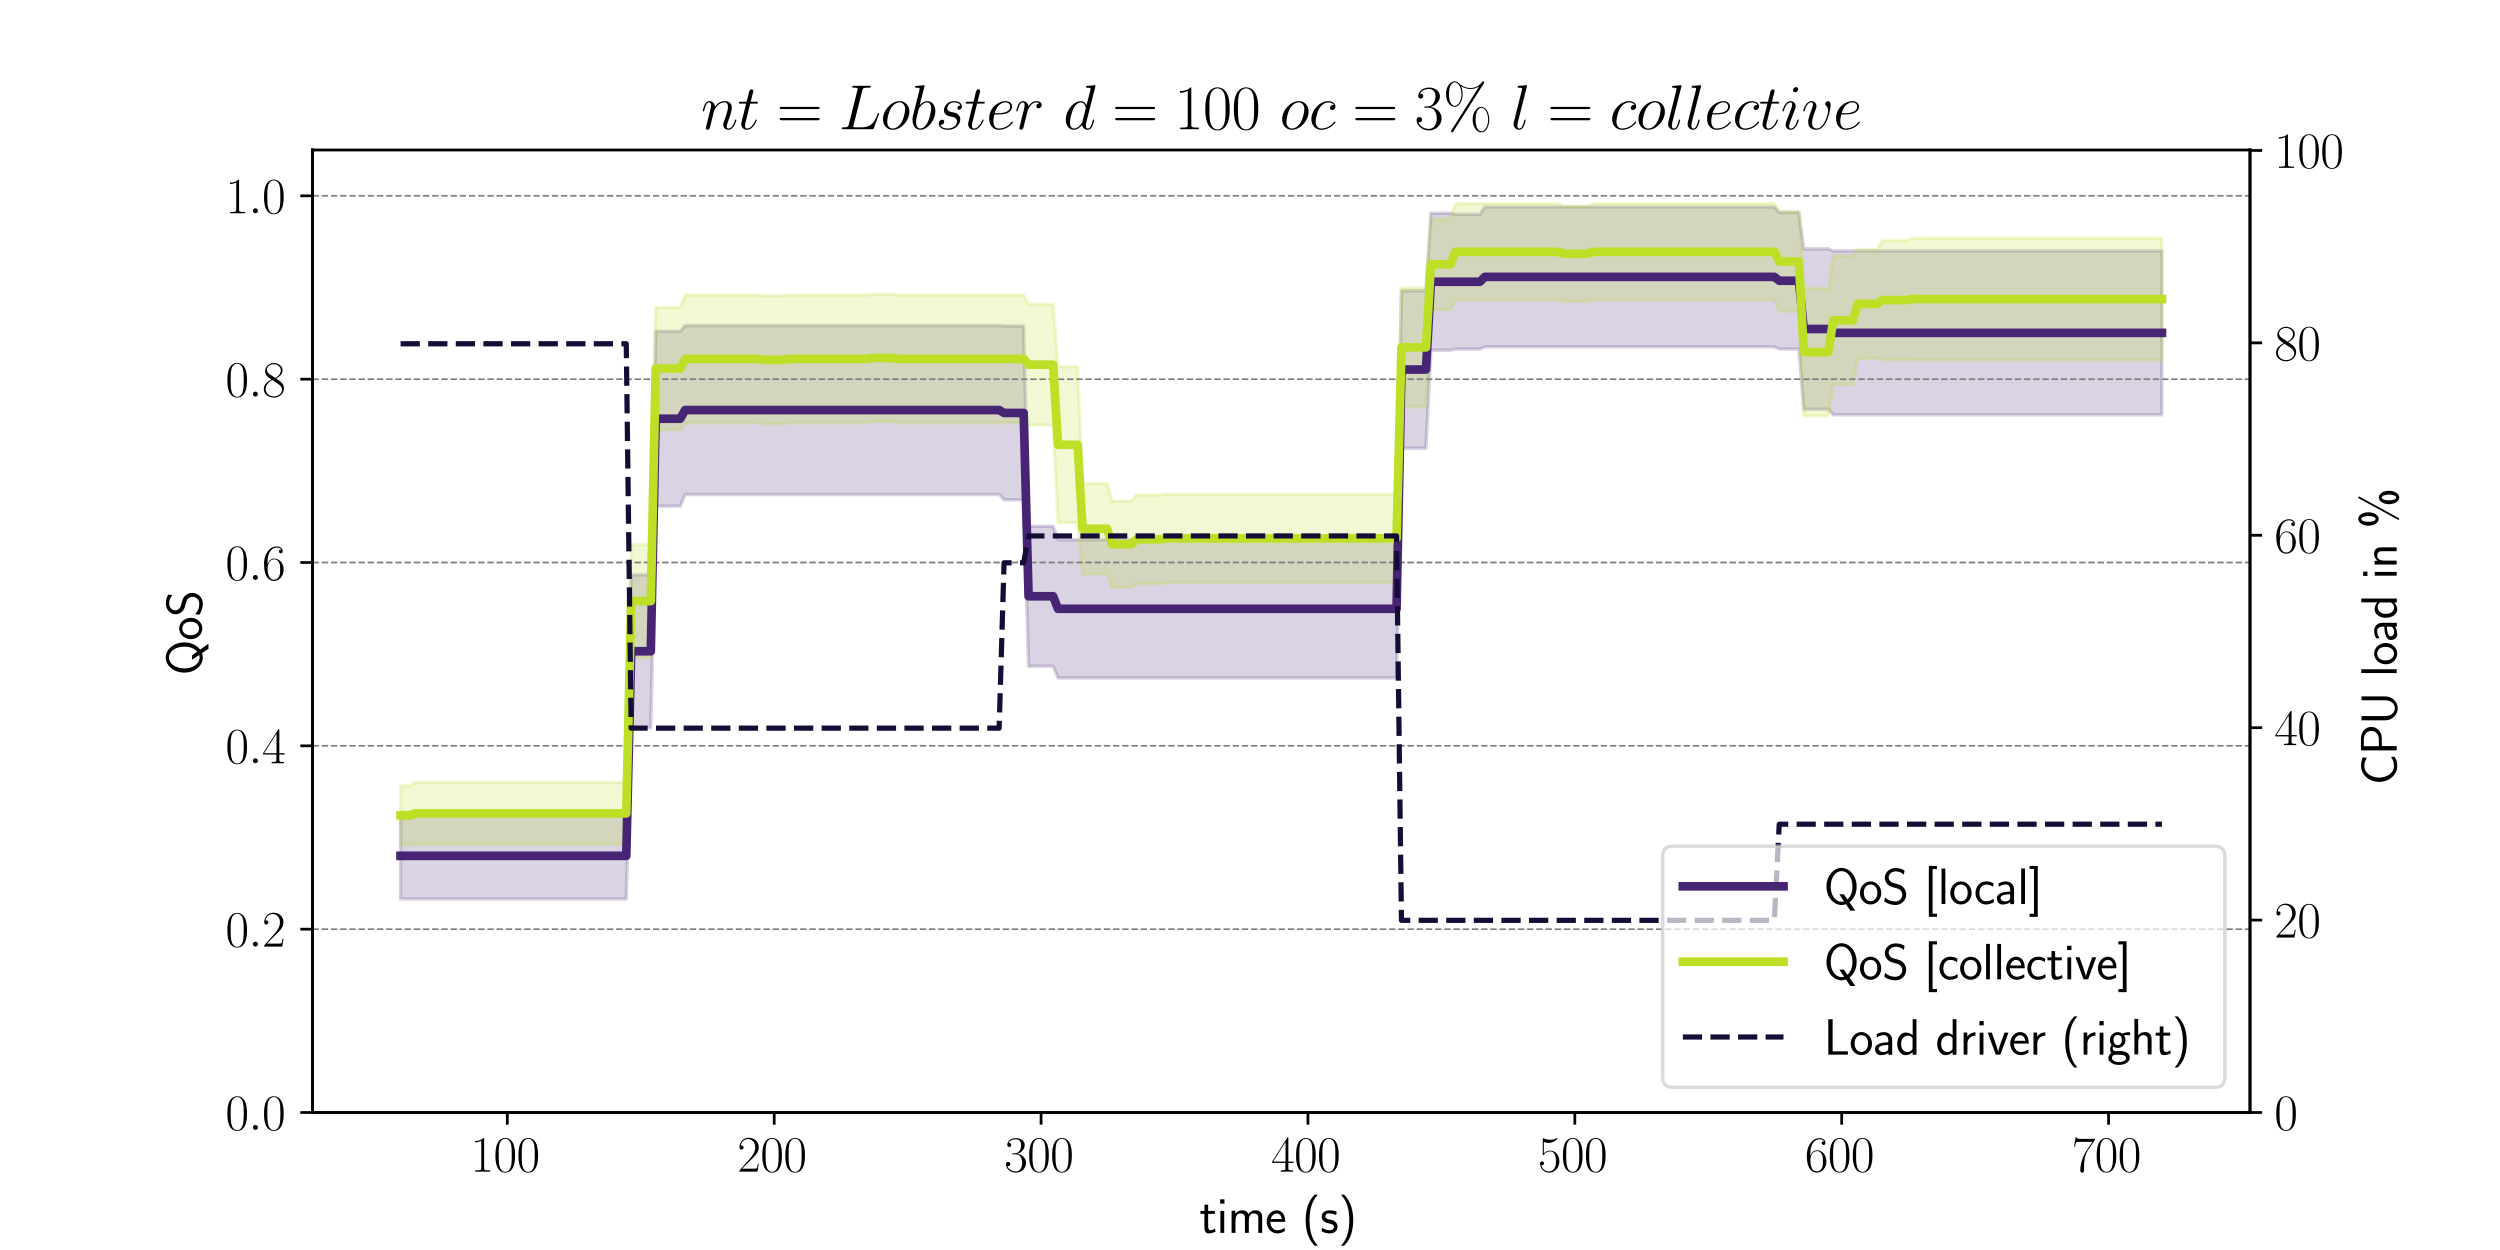 <?xml version="1.0" encoding="utf-8" standalone="no"?>
<!DOCTYPE svg PUBLIC "-//W3C//DTD SVG 1.1//EN"
  "http://www.w3.org/Graphics/SVG/1.1/DTD/svg11.dtd">
<svg xmlns:xlink="http://www.w3.org/1999/xlink" width="720pt" height="360pt" viewBox="0 0 720 360" xmlns="http://www.w3.org/2000/svg" version="1.1">
 <defs>
  <style type="text/css">*{stroke-linejoin: round; stroke-linecap: butt}</style>
 </defs>
 <g id="figure_1">
  <g id="patch_1">
   <path d="M 0 360 
L 720 360 
L 720 0 
L 0 0 
z
" style="fill: #ffffff"/>
  </g>
  <g id="axes_1">
   <g id="patch_2">
    <path d="M 90 320.4 
L 648 320.4 
L 648 43.2 
L 90 43.2 
z
" style="fill: #ffffff"/>
   </g>
   <g id="PolyCollection_1">
    <defs>
     <path id="mc43fd0c088" d="M 115.364 -101.07 
L 115.364 -125.97 
L 116.777 -125.97 
L 118.19 -125.97 
L 119.603 -125.97 
L 121.016 -125.97 
L 122.429 -125.97 
L 123.842 -125.97 
L 125.255 -125.97 
L 126.668 -125.97 
L 128.081 -125.97 
L 129.494 -125.97 
L 130.907 -125.97 
L 132.32 -125.97 
L 133.733 -125.97 
L 135.146 -125.97 
L 136.559 -125.97 
L 137.972 -125.97 
L 139.385 -125.97 
L 140.798 -125.97 
L 142.211 -125.97 
L 143.624 -125.97 
L 145.037 -125.97 
L 146.45 -125.97 
L 147.863 -125.97 
L 149.276 -125.97 
L 150.689 -125.97 
L 152.102 -125.97 
L 153.515 -125.97 
L 154.928 -125.97 
L 156.341 -125.97 
L 157.754 -125.97 
L 159.167 -125.97 
L 160.58 -125.97 
L 161.993 -125.97 
L 163.406 -125.97 
L 164.819 -125.97 
L 166.232 -125.97 
L 167.645 -125.97 
L 169.058 -125.97 
L 170.471 -125.97 
L 171.884 -125.97 
L 173.297 -125.97 
L 174.71 -125.97 
L 176.123 -125.97 
L 177.536 -125.97 
L 178.949 -125.97 
L 180.362 -125.97 
L 181.775 -194.42 
L 183.188 -194.42 
L 184.601 -194.42 
L 186.014 -194.42 
L 187.427 -194.42 
L 188.84 -264.602 
L 190.253 -264.602 
L 191.666 -264.602 
L 193.08 -264.602 
L 194.493 -264.602 
L 195.906 -264.602 
L 197.319 -266.241 
L 198.732 -266.241 
L 200.145 -266.241 
L 201.558 -266.241 
L 202.971 -266.241 
L 204.384 -266.241 
L 205.797 -266.241 
L 207.21 -266.241 
L 208.623 -266.241 
L 210.036 -266.241 
L 211.449 -266.241 
L 212.862 -266.241 
L 214.275 -266.241 
L 215.688 -266.241 
L 217.101 -266.241 
L 218.514 -266.241 
L 219.927 -266.241 
L 221.34 -266.241 
L 222.753 -266.241 
L 224.166 -266.241 
L 225.579 -266.241 
L 226.992 -266.241 
L 228.405 -266.241 
L 229.818 -266.241 
L 231.231 -266.241 
L 232.644 -266.241 
L 234.057 -266.241 
L 235.47 -266.241 
L 236.883 -266.241 
L 238.296 -266.241 
L 239.709 -266.241 
L 241.122 -266.241 
L 242.535 -266.241 
L 243.948 -266.241 
L 245.361 -266.241 
L 246.774 -266.241 
L 248.187 -266.241 
L 249.6 -266.241 
L 251.013 -266.241 
L 252.426 -266.241 
L 253.839 -266.241 
L 255.252 -266.241 
L 256.665 -266.241 
L 258.078 -266.241 
L 259.491 -266.241 
L 260.904 -266.241 
L 262.317 -266.241 
L 263.73 -266.241 
L 265.143 -266.241 
L 266.556 -266.241 
L 267.969 -266.241 
L 269.382 -266.241 
L 270.795 -266.241 
L 272.208 -266.241 
L 273.621 -266.241 
L 275.034 -266.241 
L 276.447 -266.241 
L 277.86 -266.241 
L 279.273 -266.241 
L 280.687 -266.241 
L 282.1 -266.241 
L 283.513 -266.241 
L 284.926 -266.241 
L 286.339 -266.241 
L 287.752 -266.241 
L 289.165 -266.126 
L 290.578 -266.126 
L 291.991 -266.126 
L 293.404 -266.126 
L 294.817 -266.126 
L 296.23 -208.422 
L 297.643 -208.422 
L 299.056 -208.422 
L 300.469 -208.422 
L 301.882 -208.422 
L 303.295 -208.422 
L 304.708 -204.585 
L 306.121 -204.585 
L 307.534 -204.585 
L 308.947 -204.585 
L 310.36 -204.585 
L 311.773 -204.585 
L 313.186 -204.585 
L 314.599 -204.585 
L 316.012 -204.585 
L 317.425 -204.585 
L 318.838 -204.585 
L 320.251 -204.585 
L 321.664 -204.585 
L 323.077 -204.585 
L 324.49 -204.585 
L 325.903 -204.585 
L 327.316 -204.585 
L 328.729 -204.585 
L 330.142 -204.585 
L 331.555 -204.585 
L 332.968 -204.585 
L 334.381 -204.585 
L 335.794 -204.585 
L 337.207 -204.585 
L 338.62 -204.585 
L 340.033 -204.585 
L 341.446 -204.585 
L 342.859 -204.585 
L 344.272 -204.585 
L 345.685 -204.585 
L 347.098 -204.585 
L 348.511 -204.585 
L 349.924 -204.585 
L 351.337 -204.585 
L 352.75 -204.585 
L 354.163 -204.585 
L 355.576 -204.585 
L 356.989 -204.585 
L 358.402 -204.585 
L 359.815 -204.585 
L 361.228 -204.585 
L 362.641 -204.585 
L 364.054 -204.585 
L 365.467 -204.585 
L 366.88 -204.585 
L 368.293 -204.585 
L 369.707 -204.585 
L 371.12 -204.585 
L 372.533 -204.585 
L 373.946 -204.585 
L 375.359 -204.585 
L 376.772 -204.585 
L 378.185 -204.585 
L 379.598 -204.585 
L 381.011 -204.585 
L 382.424 -204.585 
L 383.837 -204.585 
L 385.25 -204.585 
L 386.663 -204.585 
L 388.076 -204.585 
L 389.489 -204.585 
L 390.902 -204.585 
L 392.315 -204.585 
L 393.728 -204.585 
L 395.141 -204.585 
L 396.554 -204.585 
L 397.967 -204.585 
L 399.38 -204.585 
L 400.793 -204.585 
L 402.206 -204.585 
L 403.619 -276.259 
L 405.032 -276.259 
L 406.445 -276.259 
L 407.858 -276.259 
L 409.271 -276.259 
L 410.684 -276.259 
L 412.097 -298.604 
L 413.51 -298.604 
L 414.923 -298.604 
L 416.336 -298.604 
L 417.749 -298.604 
L 419.162 -298.284 
L 420.575 -298.284 
L 421.988 -298.284 
L 423.401 -298.284 
L 424.814 -298.284 
L 426.227 -298.284 
L 427.64 -300.404 
L 429.053 -300.404 
L 430.466 -300.404 
L 431.879 -300.404 
L 433.292 -300.404 
L 434.705 -300.404 
L 436.118 -300.404 
L 437.531 -300.404 
L 438.944 -300.404 
L 440.357 -300.404 
L 441.77 -300.404 
L 443.183 -300.404 
L 444.596 -300.404 
L 446.009 -300.404 
L 447.422 -300.404 
L 448.835 -300.404 
L 450.248 -300.404 
L 451.661 -300.404 
L 453.074 -300.404 
L 454.487 -300.404 
L 455.9 -300.404 
L 457.313 -300.404 
L 458.727 -300.404 
L 460.14 -300.404 
L 461.553 -300.404 
L 462.966 -300.404 
L 464.379 -300.404 
L 465.792 -300.404 
L 467.205 -300.404 
L 468.618 -300.404 
L 470.031 -300.404 
L 471.444 -300.404 
L 472.857 -300.404 
L 474.27 -300.404 
L 475.683 -300.404 
L 477.096 -300.404 
L 478.509 -300.404 
L 479.922 -300.404 
L 481.335 -300.404 
L 482.748 -300.404 
L 484.161 -300.404 
L 485.574 -300.404 
L 486.987 -300.404 
L 488.4 -300.404 
L 489.813 -300.404 
L 491.226 -300.404 
L 492.639 -300.404 
L 494.052 -300.404 
L 495.465 -300.404 
L 496.878 -300.404 
L 498.291 -300.404 
L 499.704 -300.404 
L 501.117 -300.404 
L 502.53 -300.404 
L 503.943 -300.404 
L 505.356 -300.404 
L 506.769 -300.404 
L 508.182 -300.404 
L 509.595 -300.404 
L 511.008 -300.404 
L 512.421 -298.823 
L 513.834 -298.823 
L 515.247 -298.823 
L 516.66 -298.823 
L 518.073 -298.823 
L 519.486 -288.35 
L 520.899 -288.35 
L 522.312 -288.35 
L 523.725 -288.35 
L 525.138 -288.35 
L 526.551 -288.35 
L 527.964 -287.746 
L 529.377 -287.746 
L 530.79 -287.746 
L 532.203 -287.746 
L 533.616 -287.746 
L 535.029 -287.746 
L 536.442 -287.746 
L 537.855 -287.746 
L 539.268 -287.746 
L 540.681 -287.746 
L 542.094 -287.746 
L 543.507 -287.746 
L 544.92 -287.746 
L 546.334 -287.746 
L 547.747 -287.746 
L 549.16 -287.746 
L 550.573 -287.746 
L 551.986 -287.746 
L 553.399 -287.746 
L 554.812 -287.746 
L 556.225 -287.746 
L 557.638 -287.746 
L 559.051 -287.746 
L 560.464 -287.746 
L 561.877 -287.746 
L 563.29 -287.746 
L 564.703 -287.746 
L 566.116 -287.746 
L 567.529 -287.746 
L 568.942 -287.746 
L 570.355 -287.746 
L 571.768 -287.746 
L 573.181 -287.746 
L 574.594 -287.746 
L 576.007 -287.746 
L 577.42 -287.746 
L 578.833 -287.746 
L 580.246 -287.746 
L 581.659 -287.746 
L 583.072 -287.746 
L 584.485 -287.746 
L 585.898 -287.746 
L 587.311 -287.746 
L 588.724 -287.746 
L 590.137 -287.746 
L 591.55 -287.746 
L 592.963 -287.746 
L 594.376 -287.746 
L 595.789 -287.746 
L 597.202 -287.746 
L 598.615 -287.746 
L 600.028 -287.746 
L 601.441 -287.746 
L 602.854 -287.746 
L 604.267 -287.746 
L 605.68 -287.746 
L 607.093 -287.746 
L 608.506 -287.746 
L 609.919 -287.746 
L 611.332 -287.746 
L 612.745 -287.746 
L 614.158 -287.746 
L 615.571 -287.746 
L 616.984 -287.746 
L 618.397 -287.746 
L 619.81 -287.746 
L 621.223 -287.746 
L 622.636 -287.746 
L 622.636 -240.532 
L 622.636 -240.532 
L 621.223 -240.532 
L 619.81 -240.532 
L 618.397 -240.532 
L 616.984 -240.532 
L 615.571 -240.532 
L 614.158 -240.532 
L 612.745 -240.532 
L 611.332 -240.532 
L 609.919 -240.532 
L 608.506 -240.532 
L 607.093 -240.532 
L 605.68 -240.532 
L 604.267 -240.532 
L 602.854 -240.532 
L 601.441 -240.532 
L 600.028 -240.532 
L 598.615 -240.532 
L 597.202 -240.532 
L 595.789 -240.532 
L 594.376 -240.532 
L 592.963 -240.532 
L 591.55 -240.532 
L 590.137 -240.532 
L 588.724 -240.532 
L 587.311 -240.532 
L 585.898 -240.532 
L 584.485 -240.532 
L 583.072 -240.532 
L 581.659 -240.532 
L 580.246 -240.532 
L 578.833 -240.532 
L 577.42 -240.532 
L 576.007 -240.532 
L 574.594 -240.532 
L 573.181 -240.532 
L 571.768 -240.532 
L 570.355 -240.532 
L 568.942 -240.532 
L 567.529 -240.532 
L 566.116 -240.532 
L 564.703 -240.532 
L 563.29 -240.532 
L 561.877 -240.532 
L 560.464 -240.532 
L 559.051 -240.532 
L 557.638 -240.532 
L 556.225 -240.532 
L 554.812 -240.532 
L 553.399 -240.532 
L 551.986 -240.532 
L 550.573 -240.532 
L 549.16 -240.532 
L 547.747 -240.532 
L 546.334 -240.532 
L 544.92 -240.532 
L 543.507 -240.532 
L 542.094 -240.532 
L 540.681 -240.532 
L 539.268 -240.532 
L 537.855 -240.532 
L 536.442 -240.532 
L 535.029 -240.532 
L 533.616 -240.532 
L 532.203 -240.532 
L 530.79 -240.532 
L 529.377 -240.532 
L 527.964 -240.532 
L 526.551 -242.151 
L 525.138 -242.151 
L 523.725 -242.151 
L 522.312 -242.151 
L 520.899 -242.151 
L 519.486 -242.151 
L 518.073 -259.467 
L 516.66 -259.467 
L 515.247 -259.467 
L 513.834 -259.467 
L 512.421 -259.467 
L 511.008 -260.11 
L 509.595 -260.11 
L 508.182 -260.11 
L 506.769 -260.11 
L 505.356 -260.11 
L 503.943 -260.11 
L 502.53 -260.11 
L 501.117 -260.11 
L 499.704 -260.11 
L 498.291 -260.11 
L 496.878 -260.11 
L 495.465 -260.11 
L 494.052 -260.11 
L 492.639 -260.11 
L 491.226 -260.11 
L 489.813 -260.11 
L 488.4 -260.11 
L 486.987 -260.11 
L 485.574 -260.11 
L 484.161 -260.11 
L 482.748 -260.11 
L 481.335 -260.11 
L 479.922 -260.11 
L 478.509 -260.11 
L 477.096 -260.11 
L 475.683 -260.11 
L 474.27 -260.11 
L 472.857 -260.11 
L 471.444 -260.11 
L 470.031 -260.11 
L 468.618 -260.11 
L 467.205 -260.11 
L 465.792 -260.11 
L 464.379 -260.11 
L 462.966 -260.11 
L 461.553 -260.11 
L 460.14 -260.11 
L 458.727 -260.11 
L 457.313 -260.11 
L 455.9 -260.11 
L 454.487 -260.11 
L 453.074 -260.11 
L 451.661 -260.11 
L 450.248 -260.11 
L 448.835 -260.11 
L 447.422 -260.11 
L 446.009 -260.11 
L 444.596 -260.11 
L 443.183 -260.11 
L 441.77 -260.11 
L 440.357 -260.11 
L 438.944 -260.11 
L 437.531 -260.11 
L 436.118 -260.11 
L 434.705 -260.11 
L 433.292 -260.11 
L 431.879 -260.11 
L 430.466 -260.11 
L 429.053 -260.11 
L 427.64 -260.11 
L 426.227 -259.452 
L 424.814 -259.452 
L 423.401 -259.452 
L 421.988 -259.452 
L 420.575 -259.452 
L 419.162 -259.452 
L 417.749 -259.131 
L 416.336 -259.131 
L 414.923 -259.131 
L 413.51 -259.131 
L 412.097 -259.131 
L 410.684 -230.9 
L 409.271 -230.9 
L 407.858 -230.9 
L 406.445 -230.9 
L 405.032 -230.9 
L 403.619 -230.9 
L 402.206 -164.736 
L 400.793 -164.736 
L 399.38 -164.736 
L 397.967 -164.736 
L 396.554 -164.736 
L 395.141 -164.736 
L 393.728 -164.736 
L 392.315 -164.736 
L 390.902 -164.736 
L 389.489 -164.736 
L 388.076 -164.736 
L 386.663 -164.736 
L 385.25 -164.736 
L 383.837 -164.736 
L 382.424 -164.736 
L 381.011 -164.736 
L 379.598 -164.736 
L 378.185 -164.736 
L 376.772 -164.736 
L 375.359 -164.736 
L 373.946 -164.736 
L 372.533 -164.736 
L 371.12 -164.736 
L 369.707 -164.736 
L 368.293 -164.736 
L 366.88 -164.736 
L 365.467 -164.736 
L 364.054 -164.736 
L 362.641 -164.736 
L 361.228 -164.736 
L 359.815 -164.736 
L 358.402 -164.736 
L 356.989 -164.736 
L 355.576 -164.736 
L 354.163 -164.736 
L 352.75 -164.736 
L 351.337 -164.736 
L 349.924 -164.736 
L 348.511 -164.736 
L 347.098 -164.736 
L 345.685 -164.736 
L 344.272 -164.736 
L 342.859 -164.736 
L 341.446 -164.736 
L 340.033 -164.736 
L 338.62 -164.736 
L 337.207 -164.736 
L 335.794 -164.736 
L 334.381 -164.736 
L 332.968 -164.736 
L 331.555 -164.736 
L 330.142 -164.736 
L 328.729 -164.736 
L 327.316 -164.736 
L 325.903 -164.736 
L 324.49 -164.736 
L 323.077 -164.736 
L 321.664 -164.736 
L 320.251 -164.736 
L 318.838 -164.736 
L 317.425 -164.736 
L 316.012 -164.736 
L 314.599 -164.736 
L 313.186 -164.736 
L 311.773 -164.736 
L 310.36 -164.736 
L 308.947 -164.736 
L 307.534 -164.736 
L 306.121 -164.736 
L 304.708 -164.736 
L 303.295 -168.125 
L 301.882 -168.125 
L 300.469 -168.125 
L 299.056 -168.125 
L 297.643 -168.125 
L 296.23 -168.125 
L 294.817 -216.022 
L 293.404 -216.022 
L 291.991 -216.022 
L 290.578 -216.022 
L 289.165 -216.022 
L 287.752 -217.573 
L 286.339 -217.573 
L 284.926 -217.573 
L 283.513 -217.573 
L 282.1 -217.573 
L 280.687 -217.573 
L 279.273 -217.573 
L 277.86 -217.573 
L 276.447 -217.573 
L 275.034 -217.573 
L 273.621 -217.573 
L 272.208 -217.573 
L 270.795 -217.573 
L 269.382 -217.573 
L 267.969 -217.573 
L 266.556 -217.573 
L 265.143 -217.573 
L 263.73 -217.573 
L 262.317 -217.573 
L 260.904 -217.573 
L 259.491 -217.573 
L 258.078 -217.573 
L 256.665 -217.573 
L 255.252 -217.573 
L 253.839 -217.573 
L 252.426 -217.573 
L 251.013 -217.573 
L 249.6 -217.573 
L 248.187 -217.573 
L 246.774 -217.573 
L 245.361 -217.573 
L 243.948 -217.573 
L 242.535 -217.573 
L 241.122 -217.573 
L 239.709 -217.573 
L 238.296 -217.573 
L 236.883 -217.573 
L 235.47 -217.573 
L 234.057 -217.573 
L 232.644 -217.573 
L 231.231 -217.573 
L 229.818 -217.573 
L 228.405 -217.573 
L 226.992 -217.573 
L 225.579 -217.573 
L 224.166 -217.573 
L 222.753 -217.573 
L 221.34 -217.573 
L 219.927 -217.573 
L 218.514 -217.573 
L 217.101 -217.573 
L 215.688 -217.573 
L 214.275 -217.573 
L 212.862 -217.573 
L 211.449 -217.573 
L 210.036 -217.573 
L 208.623 -217.573 
L 207.21 -217.573 
L 205.797 -217.573 
L 204.384 -217.573 
L 202.971 -217.573 
L 201.558 -217.573 
L 200.145 -217.573 
L 198.732 -217.573 
L 197.319 -217.573 
L 195.906 -214.21 
L 194.493 -214.21 
L 193.08 -214.21 
L 191.666 -214.21 
L 190.253 -214.21 
L 188.84 -214.21 
L 187.427 -150.447 
L 186.014 -150.447 
L 184.601 -150.447 
L 183.188 -150.447 
L 181.775 -150.447 
L 180.362 -101.07 
L 178.949 -101.07 
L 177.536 -101.07 
L 176.123 -101.07 
L 174.71 -101.07 
L 173.297 -101.07 
L 171.884 -101.07 
L 170.471 -101.07 
L 169.058 -101.07 
L 167.645 -101.07 
L 166.232 -101.07 
L 164.819 -101.07 
L 163.406 -101.07 
L 161.993 -101.07 
L 160.58 -101.07 
L 159.167 -101.07 
L 157.754 -101.07 
L 156.341 -101.07 
L 154.928 -101.07 
L 153.515 -101.07 
L 152.102 -101.07 
L 150.689 -101.07 
L 149.276 -101.07 
L 147.863 -101.07 
L 146.45 -101.07 
L 145.037 -101.07 
L 143.624 -101.07 
L 142.211 -101.07 
L 140.798 -101.07 
L 139.385 -101.07 
L 137.972 -101.07 
L 136.559 -101.07 
L 135.146 -101.07 
L 133.733 -101.07 
L 132.32 -101.07 
L 130.907 -101.07 
L 129.494 -101.07 
L 128.081 -101.07 
L 126.668 -101.07 
L 125.255 -101.07 
L 123.842 -101.07 
L 122.429 -101.07 
L 121.016 -101.07 
L 119.603 -101.07 
L 118.19 -101.07 
L 116.777 -101.07 
L 115.364 -101.07 
z
" style="stroke: #482475; stroke-opacity: 0.2"/>
    </defs>
    <g clip-path="url(#pea4ad0b825)">
     <use xlink:href="#mc43fd0c088" x="0" y="360" style="fill: #482475; fill-opacity: 0.2; stroke: #482475; stroke-opacity: 0.2"/>
    </g>
   </g>
   <g id="PolyCollection_2">
    <defs>
     <path id="ma36441b744" d="M 115.364 -116.694 
L 115.364 -133.689 
L 116.777 -133.689 
L 118.19 -133.689 
L 119.603 -134.661 
L 121.016 -134.661 
L 122.429 -134.661 
L 123.842 -134.661 
L 125.255 -134.661 
L 126.668 -134.661 
L 128.081 -134.661 
L 129.494 -134.661 
L 130.907 -134.661 
L 132.32 -134.661 
L 133.733 -134.661 
L 135.146 -134.661 
L 136.559 -134.661 
L 137.972 -134.661 
L 139.385 -134.661 
L 140.798 -134.661 
L 142.211 -134.661 
L 143.624 -134.661 
L 145.037 -134.661 
L 146.45 -134.661 
L 147.863 -134.661 
L 149.276 -134.661 
L 150.689 -134.661 
L 152.102 -134.661 
L 153.515 -134.661 
L 154.928 -134.661 
L 156.341 -134.661 
L 157.754 -134.661 
L 159.167 -134.661 
L 160.58 -134.661 
L 161.993 -134.661 
L 163.406 -134.661 
L 164.819 -134.661 
L 166.232 -134.661 
L 167.645 -134.661 
L 169.058 -134.661 
L 170.471 -134.661 
L 171.884 -134.661 
L 173.297 -134.661 
L 174.71 -134.661 
L 176.123 -134.661 
L 177.536 -134.661 
L 178.949 -134.661 
L 180.362 -134.661 
L 181.775 -203.159 
L 183.188 -203.159 
L 184.601 -203.159 
L 186.014 -203.159 
L 187.427 -203.159 
L 188.84 -271.466 
L 190.253 -271.466 
L 191.666 -271.466 
L 193.08 -271.466 
L 194.493 -271.466 
L 195.906 -271.466 
L 197.319 -275.02 
L 198.732 -275.02 
L 200.145 -275.02 
L 201.558 -275.02 
L 202.971 -275.02 
L 204.384 -275.02 
L 205.797 -275.02 
L 207.21 -275.02 
L 208.623 -275.02 
L 210.036 -275.02 
L 211.449 -275.02 
L 212.862 -275.02 
L 214.275 -275.02 
L 215.688 -275.02 
L 217.101 -275.02 
L 218.514 -275.02 
L 219.927 -274.838 
L 221.34 -274.838 
L 222.753 -274.838 
L 224.166 -274.838 
L 225.579 -274.838 
L 226.992 -275.02 
L 228.405 -275.02 
L 229.818 -275.02 
L 231.231 -275.02 
L 232.644 -275.02 
L 234.057 -275.02 
L 235.47 -275.02 
L 236.883 -275.02 
L 238.296 -275.02 
L 239.709 -275.02 
L 241.122 -275.02 
L 242.535 -275.02 
L 243.948 -275.02 
L 245.361 -275.02 
L 246.774 -275.02 
L 248.187 -275.02 
L 249.6 -275.02 
L 251.013 -275.235 
L 252.426 -275.235 
L 253.839 -275.235 
L 255.252 -275.235 
L 256.665 -275.235 
L 258.078 -275.02 
L 259.491 -275.02 
L 260.904 -275.02 
L 262.317 -275.02 
L 263.73 -275.02 
L 265.143 -275.02 
L 266.556 -275.02 
L 267.969 -275.02 
L 269.382 -275.02 
L 270.795 -275.02 
L 272.208 -275.02 
L 273.621 -275.02 
L 275.034 -275.02 
L 276.447 -275.02 
L 277.86 -275.02 
L 279.273 -275.02 
L 280.687 -275.02 
L 282.1 -275.02 
L 283.513 -275.02 
L 284.926 -275.02 
L 286.339 -275.02 
L 287.752 -275.02 
L 289.165 -275.02 
L 290.578 -275.02 
L 291.991 -275.02 
L 293.404 -275.02 
L 294.817 -275.02 
L 296.23 -272.371 
L 297.643 -272.371 
L 299.056 -272.371 
L 300.469 -272.371 
L 301.882 -272.371 
L 303.295 -272.371 
L 304.708 -254.36 
L 306.121 -254.36 
L 307.534 -254.36 
L 308.947 -254.36 
L 310.36 -254.36 
L 311.773 -220.78 
L 313.186 -220.78 
L 314.599 -220.78 
L 316.012 -220.78 
L 317.425 -220.78 
L 318.838 -220.78 
L 320.251 -215.688 
L 321.664 -215.688 
L 323.077 -215.688 
L 324.49 -215.688 
L 325.903 -215.688 
L 327.316 -217.451 
L 328.729 -217.451 
L 330.142 -217.451 
L 331.555 -217.451 
L 332.968 -217.451 
L 334.381 -217.451 
L 335.794 -217.677 
L 337.207 -217.677 
L 338.62 -217.677 
L 340.033 -217.677 
L 341.446 -217.677 
L 342.859 -217.677 
L 344.272 -217.677 
L 345.685 -217.677 
L 347.098 -217.677 
L 348.511 -217.677 
L 349.924 -217.677 
L 351.337 -217.677 
L 352.75 -217.677 
L 354.163 -217.677 
L 355.576 -217.677 
L 356.989 -217.677 
L 358.402 -217.677 
L 359.815 -217.677 
L 361.228 -217.677 
L 362.641 -217.677 
L 364.054 -217.677 
L 365.467 -217.677 
L 366.88 -217.677 
L 368.293 -217.677 
L 369.707 -217.677 
L 371.12 -217.677 
L 372.533 -217.677 
L 373.946 -217.677 
L 375.359 -217.677 
L 376.772 -217.677 
L 378.185 -217.677 
L 379.598 -217.677 
L 381.011 -217.677 
L 382.424 -217.677 
L 383.837 -217.677 
L 385.25 -217.677 
L 386.663 -217.677 
L 388.076 -217.677 
L 389.489 -217.677 
L 390.902 -217.677 
L 392.315 -217.677 
L 393.728 -217.677 
L 395.141 -217.677 
L 396.554 -217.677 
L 397.967 -217.677 
L 399.38 -217.677 
L 400.793 -217.677 
L 402.206 -217.677 
L 403.619 -277.082 
L 405.032 -277.082 
L 406.445 -277.082 
L 407.858 -277.082 
L 409.271 -277.082 
L 410.684 -277.082 
L 412.097 -296.934 
L 413.51 -296.934 
L 414.923 -296.934 
L 416.336 -296.934 
L 417.749 -296.934 
L 419.162 -301.341 
L 420.575 -301.341 
L 421.988 -301.341 
L 423.401 -301.341 
L 424.814 -301.341 
L 426.227 -301.341 
L 427.64 -301.341 
L 429.053 -301.341 
L 430.466 -301.341 
L 431.879 -301.341 
L 433.292 -301.341 
L 434.705 -301.341 
L 436.118 -301.341 
L 437.531 -301.341 
L 438.944 -301.341 
L 440.357 -301.341 
L 441.77 -301.341 
L 443.183 -301.341 
L 444.596 -301.341 
L 446.009 -301.341 
L 447.422 -301.341 
L 448.835 -301.341 
L 450.248 -300.593 
L 451.661 -300.593 
L 453.074 -300.593 
L 454.487 -300.593 
L 455.9 -300.593 
L 457.313 -300.593 
L 458.727 -301.341 
L 460.14 -301.341 
L 461.553 -301.341 
L 462.966 -301.341 
L 464.379 -301.341 
L 465.792 -301.341 
L 467.205 -301.341 
L 468.618 -301.341 
L 470.031 -301.341 
L 471.444 -301.341 
L 472.857 -301.341 
L 474.27 -301.341 
L 475.683 -301.341 
L 477.096 -301.341 
L 478.509 -301.341 
L 479.922 -301.341 
L 481.335 -301.341 
L 482.748 -301.341 
L 484.161 -301.341 
L 485.574 -301.341 
L 486.987 -301.341 
L 488.4 -301.341 
L 489.813 -301.341 
L 491.226 -301.341 
L 492.639 -301.341 
L 494.052 -301.341 
L 495.465 -301.341 
L 496.878 -301.341 
L 498.291 -301.341 
L 499.704 -301.341 
L 501.117 -301.341 
L 502.53 -301.341 
L 503.943 -301.341 
L 505.356 -301.341 
L 506.769 -301.341 
L 508.182 -301.341 
L 509.595 -301.341 
L 511.008 -301.341 
L 512.421 -299.057 
L 513.834 -299.057 
L 515.247 -299.057 
L 516.66 -299.057 
L 518.073 -299.057 
L 519.486 -276.94 
L 520.899 -276.94 
L 522.312 -276.94 
L 523.725 -276.94 
L 525.138 -276.94 
L 526.551 -276.94 
L 527.964 -286.324 
L 529.377 -286.324 
L 530.79 -286.324 
L 532.203 -286.324 
L 533.616 -286.324 
L 535.029 -288.174 
L 536.442 -288.174 
L 537.855 -288.174 
L 539.268 -288.174 
L 540.681 -288.174 
L 542.094 -290.769 
L 543.507 -290.769 
L 544.92 -290.769 
L 546.334 -290.769 
L 547.747 -290.769 
L 549.16 -290.769 
L 550.573 -291.458 
L 551.986 -291.458 
L 553.399 -291.458 
L 554.812 -291.458 
L 556.225 -291.458 
L 557.638 -291.458 
L 559.051 -291.458 
L 560.464 -291.458 
L 561.877 -291.458 
L 563.29 -291.458 
L 564.703 -291.458 
L 566.116 -291.458 
L 567.529 -291.458 
L 568.942 -291.458 
L 570.355 -291.458 
L 571.768 -291.458 
L 573.181 -291.458 
L 574.594 -291.458 
L 576.007 -291.458 
L 577.42 -291.458 
L 578.833 -291.458 
L 580.246 -291.458 
L 581.659 -291.458 
L 583.072 -291.458 
L 584.485 -291.458 
L 585.898 -291.458 
L 587.311 -291.458 
L 588.724 -291.458 
L 590.137 -291.458 
L 591.55 -291.458 
L 592.963 -291.458 
L 594.376 -291.458 
L 595.789 -291.458 
L 597.202 -291.458 
L 598.615 -291.458 
L 600.028 -291.458 
L 601.441 -291.458 
L 602.854 -291.458 
L 604.267 -291.458 
L 605.68 -291.458 
L 607.093 -291.458 
L 608.506 -291.458 
L 609.919 -291.458 
L 611.332 -291.458 
L 612.745 -291.458 
L 614.158 -291.458 
L 615.571 -291.458 
L 616.984 -291.458 
L 618.397 -291.458 
L 619.81 -291.458 
L 621.223 -291.458 
L 622.636 -291.458 
L 622.636 -256.272 
L 622.636 -256.272 
L 621.223 -256.272 
L 619.81 -256.272 
L 618.397 -256.272 
L 616.984 -256.272 
L 615.571 -256.272 
L 614.158 -256.272 
L 612.745 -256.272 
L 611.332 -256.272 
L 609.919 -256.272 
L 608.506 -256.272 
L 607.093 -256.272 
L 605.68 -256.272 
L 604.267 -256.272 
L 602.854 -256.272 
L 601.441 -256.272 
L 600.028 -256.272 
L 598.615 -256.272 
L 597.202 -256.272 
L 595.789 -256.272 
L 594.376 -256.272 
L 592.963 -256.272 
L 591.55 -256.272 
L 590.137 -256.272 
L 588.724 -256.272 
L 587.311 -256.272 
L 585.898 -256.272 
L 584.485 -256.272 
L 583.072 -256.272 
L 581.659 -256.272 
L 580.246 -256.272 
L 578.833 -256.272 
L 577.42 -256.272 
L 576.007 -256.272 
L 574.594 -256.272 
L 573.181 -256.272 
L 571.768 -256.272 
L 570.355 -256.272 
L 568.942 -256.272 
L 567.529 -256.272 
L 566.116 -256.272 
L 564.703 -256.272 
L 563.29 -256.272 
L 561.877 -256.272 
L 560.464 -256.272 
L 559.051 -256.272 
L 557.638 -256.272 
L 556.225 -256.272 
L 554.812 -256.272 
L 553.399 -256.272 
L 551.986 -256.272 
L 550.573 -256.272 
L 549.16 -256.405 
L 547.747 -256.405 
L 546.334 -256.405 
L 544.92 -256.405 
L 543.507 -256.405 
L 542.094 -256.405 
L 540.681 -256.777 
L 539.268 -256.777 
L 537.855 -256.777 
L 536.442 -256.777 
L 535.029 -256.777 
L 533.616 -249.18 
L 532.203 -249.18 
L 530.79 -249.18 
L 529.377 -249.18 
L 527.964 -249.18 
L 526.551 -240.222 
L 525.138 -240.222 
L 523.725 -240.222 
L 522.312 -240.222 
L 520.899 -240.222 
L 519.486 -240.222 
L 518.073 -270.35 
L 516.66 -270.35 
L 515.247 -270.35 
L 513.834 -270.35 
L 512.421 -270.35 
L 511.008 -273.623 
L 509.595 -273.623 
L 508.182 -273.623 
L 506.769 -273.623 
L 505.356 -273.623 
L 503.943 -273.623 
L 502.53 -273.623 
L 501.117 -273.623 
L 499.704 -273.623 
L 498.291 -273.623 
L 496.878 -273.623 
L 495.465 -273.623 
L 494.052 -273.623 
L 492.639 -273.623 
L 491.226 -273.623 
L 489.813 -273.623 
L 488.4 -273.623 
L 486.987 -273.623 
L 485.574 -273.623 
L 484.161 -273.623 
L 482.748 -273.623 
L 481.335 -273.623 
L 479.922 -273.623 
L 478.509 -273.623 
L 477.096 -273.623 
L 475.683 -273.623 
L 474.27 -273.623 
L 472.857 -273.623 
L 471.444 -273.623 
L 470.031 -273.623 
L 468.618 -273.623 
L 467.205 -273.623 
L 465.792 -273.623 
L 464.379 -273.623 
L 462.966 -273.623 
L 461.553 -273.623 
L 460.14 -273.623 
L 458.727 -273.623 
L 457.313 -273.259 
L 455.9 -273.259 
L 454.487 -273.259 
L 453.074 -273.259 
L 451.661 -273.259 
L 450.248 -273.259 
L 448.835 -273.623 
L 447.422 -273.623 
L 446.009 -273.623 
L 444.596 -273.623 
L 443.183 -273.623 
L 441.77 -273.623 
L 440.357 -273.623 
L 438.944 -273.623 
L 437.531 -273.623 
L 436.118 -273.623 
L 434.705 -273.623 
L 433.292 -273.623 
L 431.879 -273.623 
L 430.466 -273.623 
L 429.053 -273.623 
L 427.64 -273.623 
L 426.227 -273.623 
L 424.814 -273.623 
L 423.401 -273.623 
L 421.988 -273.623 
L 420.575 -273.623 
L 419.162 -273.623 
L 417.749 -270.805 
L 416.336 -270.805 
L 414.923 -270.805 
L 413.51 -270.805 
L 412.097 -270.805 
L 410.684 -242.859 
L 409.271 -242.859 
L 407.858 -242.859 
L 406.445 -242.859 
L 405.032 -242.859 
L 403.619 -242.859 
L 402.206 -192.217 
L 400.793 -192.217 
L 399.38 -192.217 
L 397.967 -192.217 
L 396.554 -192.217 
L 395.141 -192.217 
L 393.728 -192.217 
L 392.315 -192.217 
L 390.902 -192.217 
L 389.489 -192.217 
L 388.076 -192.217 
L 386.663 -192.217 
L 385.25 -192.217 
L 383.837 -192.217 
L 382.424 -192.217 
L 381.011 -192.217 
L 379.598 -192.217 
L 378.185 -192.217 
L 376.772 -192.217 
L 375.359 -192.217 
L 373.946 -192.217 
L 372.533 -192.217 
L 371.12 -192.217 
L 369.707 -192.217 
L 368.293 -192.217 
L 366.88 -192.217 
L 365.467 -192.217 
L 364.054 -192.217 
L 362.641 -192.217 
L 361.228 -192.217 
L 359.815 -192.217 
L 358.402 -192.217 
L 356.989 -192.217 
L 355.576 -192.217 
L 354.163 -192.217 
L 352.75 -192.217 
L 351.337 -192.217 
L 349.924 -192.217 
L 348.511 -192.217 
L 347.098 -192.217 
L 345.685 -192.217 
L 344.272 -192.217 
L 342.859 -192.217 
L 341.446 -192.217 
L 340.033 -192.217 
L 338.62 -192.217 
L 337.207 -192.217 
L 335.794 -192.217 
L 334.381 -191.888 
L 332.968 -191.888 
L 331.555 -191.888 
L 330.142 -191.888 
L 328.729 -191.888 
L 327.316 -191.888 
L 325.903 -190.872 
L 324.49 -190.872 
L 323.077 -190.872 
L 321.664 -190.872 
L 320.251 -190.872 
L 318.838 -194.672 
L 317.425 -194.672 
L 316.012 -194.672 
L 314.599 -194.672 
L 313.186 -194.672 
L 311.773 -194.672 
L 310.36 -209.446 
L 308.947 -209.446 
L 307.534 -209.446 
L 306.121 -209.446 
L 304.708 -209.446 
L 303.295 -237.567 
L 301.882 -237.567 
L 300.469 -237.567 
L 299.056 -237.567 
L 297.643 -237.567 
L 296.23 -237.567 
L 294.817 -238.252 
L 293.404 -238.252 
L 291.991 -238.252 
L 290.578 -238.252 
L 289.165 -238.252 
L 287.752 -238.252 
L 286.339 -238.252 
L 284.926 -238.252 
L 283.513 -238.252 
L 282.1 -238.252 
L 280.687 -238.252 
L 279.273 -238.252 
L 277.86 -238.252 
L 276.447 -238.252 
L 275.034 -238.252 
L 273.621 -238.252 
L 272.208 -238.252 
L 270.795 -238.252 
L 269.382 -238.252 
L 267.969 -238.252 
L 266.556 -238.252 
L 265.143 -238.252 
L 263.73 -238.252 
L 262.317 -238.252 
L 260.904 -238.252 
L 259.491 -238.252 
L 258.078 -238.252 
L 256.665 -238.593 
L 255.252 -238.593 
L 253.839 -238.593 
L 252.426 -238.593 
L 251.013 -238.593 
L 249.6 -238.252 
L 248.187 -238.252 
L 246.774 -238.252 
L 245.361 -238.252 
L 243.948 -238.252 
L 242.535 -238.252 
L 241.122 -238.252 
L 239.709 -238.252 
L 238.296 -238.252 
L 236.883 -238.252 
L 235.47 -238.252 
L 234.057 -238.252 
L 232.644 -238.252 
L 231.231 -238.252 
L 229.818 -238.252 
L 228.405 -238.252 
L 226.992 -238.252 
L 225.579 -237.878 
L 224.166 -237.878 
L 222.753 -237.878 
L 221.34 -237.878 
L 219.927 -237.878 
L 218.514 -238.252 
L 217.101 -238.252 
L 215.688 -238.252 
L 214.275 -238.252 
L 212.862 -238.252 
L 211.449 -238.252 
L 210.036 -238.252 
L 208.623 -238.252 
L 207.21 -238.252 
L 205.797 -238.252 
L 204.384 -238.252 
L 202.971 -238.252 
L 201.558 -238.252 
L 200.145 -238.252 
L 198.732 -238.252 
L 197.319 -238.252 
L 195.906 -236.248 
L 194.493 -236.248 
L 193.08 -236.248 
L 191.666 -236.248 
L 190.253 -236.248 
L 188.84 -236.248 
L 187.427 -170.61 
L 186.014 -170.61 
L 184.601 -170.61 
L 183.188 -170.61 
L 181.775 -170.61 
L 180.362 -116.834 
L 178.949 -116.834 
L 177.536 -116.834 
L 176.123 -116.834 
L 174.71 -116.834 
L 173.297 -116.834 
L 171.884 -116.834 
L 170.471 -116.834 
L 169.058 -116.834 
L 167.645 -116.834 
L 166.232 -116.834 
L 164.819 -116.834 
L 163.406 -116.834 
L 161.993 -116.834 
L 160.58 -116.834 
L 159.167 -116.834 
L 157.754 -116.834 
L 156.341 -116.834 
L 154.928 -116.834 
L 153.515 -116.834 
L 152.102 -116.834 
L 150.689 -116.834 
L 149.276 -116.834 
L 147.863 -116.834 
L 146.45 -116.834 
L 145.037 -116.834 
L 143.624 -116.834 
L 142.211 -116.834 
L 140.798 -116.834 
L 139.385 -116.834 
L 137.972 -116.834 
L 136.559 -116.834 
L 135.146 -116.834 
L 133.733 -116.834 
L 132.32 -116.834 
L 130.907 -116.834 
L 129.494 -116.834 
L 128.081 -116.834 
L 126.668 -116.834 
L 125.255 -116.834 
L 123.842 -116.834 
L 122.429 -116.834 
L 121.016 -116.834 
L 119.603 -116.834 
L 118.19 -116.694 
L 116.777 -116.694 
L 115.364 -116.694 
z
" style="stroke: #bddf26; stroke-opacity: 0.2"/>
    </defs>
    <g clip-path="url(#pea4ad0b825)">
     <use xlink:href="#ma36441b744" x="0" y="360" style="fill: #bddf26; fill-opacity: 0.2; stroke: #bddf26; stroke-opacity: 0.2"/>
    </g>
   </g>
   <g id="matplotlib.axis_1">
    <g id="xtick_1">
     <g id="line2d_1">
      <defs>
       <path id="m620547f554" d="M 0 0 
L 0 3.5 
" style="stroke: #000000; stroke-width: 0.8"/>
      </defs>
      <g>
       <use xlink:href="#m620547f554" x="146.107" y="320.4" style="stroke: #000000; stroke-width: 0.8"/>
      </g>
     </g>
     <g id="text_1">
      <!-- $\mathdefault{100}$ -->
      <g transform="translate(135.499 337.432) scale(0.145 -0.145)">
       <defs>
        <path id="CMR17-31" d="M 1702 4058 
C 1702 4192 1696 4192 1606 4192 
C 1357 3916 979 3827 621 3827 
C 602 3827 570 3827 563 3808 
C 557 3795 557 3782 557 3648 
C 755 3648 1088 3686 1344 3839 
L 1344 461 
C 1344 236 1331 160 781 160 
L 589 160 
L 589 0 
C 896 0 1216 0 1523 0 
C 1830 0 2150 0 2458 0 
L 2458 160 
L 2266 160 
C 1715 160 1702 230 1702 458 
L 1702 4058 
z
" transform="scale(0.016)"/>
        <path id="CMR17-30" d="M 2688 2025 
C 2688 2416 2682 3080 2413 3591 
C 2176 4039 1798 4198 1466 4198 
C 1158 4198 768 4058 525 3597 
C 269 3118 243 2524 243 2025 
C 243 1661 250 1106 448 619 
C 723 -39 1216 -128 1466 -128 
C 1760 -128 2208 -7 2470 600 
C 2662 1042 2688 1559 2688 2025 
z
M 1466 -26 
C 1056 -26 813 325 723 812 
C 653 1188 653 1738 653 2096 
C 653 2588 653 2997 736 3387 
C 858 3929 1216 4096 1466 4096 
C 1728 4096 2067 3923 2189 3400 
C 2272 3036 2278 2607 2278 2096 
C 2278 1680 2278 1169 2202 792 
C 2067 95 1690 -26 1466 -26 
z
" transform="scale(0.016)"/>
       </defs>
       <use xlink:href="#CMR17-31" transform="scale(0.996)"/>
       <use xlink:href="#CMR17-30" transform="translate(45.69 0) scale(0.996)"/>
       <use xlink:href="#CMR17-30" transform="translate(91.381 0) scale(0.996)"/>
      </g>
     </g>
    </g>
    <g id="xtick_2">
     <g id="line2d_2">
      <g>
       <use xlink:href="#m620547f554" x="222.967" y="320.4" style="stroke: #000000; stroke-width: 0.8"/>
      </g>
     </g>
     <g id="text_2">
      <!-- $\mathdefault{200}$ -->
      <g transform="translate(212.358 337.432) scale(0.145 -0.145)">
       <defs>
        <path id="CMR17-32" d="M 2669 989 
L 2554 989 
C 2490 536 2438 459 2413 420 
C 2381 369 1920 369 1830 369 
L 602 369 
C 832 619 1280 1072 1824 1597 
C 2214 1967 2669 2402 2669 3035 
C 2669 3790 2067 4224 1395 4224 
C 691 4224 262 3604 262 3030 
C 262 2780 448 2748 525 2748 
C 589 2748 781 2787 781 3010 
C 781 3207 614 3264 525 3264 
C 486 3264 448 3258 422 3245 
C 544 3790 915 4058 1306 4058 
C 1862 4058 2227 3617 2227 3035 
C 2227 2479 1901 2000 1536 1584 
L 262 146 
L 262 0 
L 2515 0 
L 2669 989 
z
" transform="scale(0.016)"/>
       </defs>
       <use xlink:href="#CMR17-32" transform="scale(0.996)"/>
       <use xlink:href="#CMR17-30" transform="translate(45.69 0) scale(0.996)"/>
       <use xlink:href="#CMR17-30" transform="translate(91.381 0) scale(0.996)"/>
      </g>
     </g>
    </g>
    <g id="xtick_3">
     <g id="line2d_3">
      <g>
       <use xlink:href="#m620547f554" x="299.826" y="320.4" style="stroke: #000000; stroke-width: 0.8"/>
      </g>
     </g>
     <g id="text_3">
      <!-- $\mathdefault{300}$ -->
      <g transform="translate(289.218 337.432) scale(0.145 -0.145)">
       <defs>
        <path id="CMR17-33" d="M 1414 2157 
C 1984 2157 2234 1662 2234 1090 
C 2234 320 1824 25 1453 25 
C 1114 25 563 194 390 693 
C 422 680 454 680 486 680 
C 640 680 755 782 755 948 
C 755 1133 614 1216 486 1216 
C 378 1216 211 1165 211 926 
C 211 335 787 -128 1466 -128 
C 2176 -128 2720 430 2720 1085 
C 2720 1707 2208 2157 1600 2227 
C 2086 2328 2554 2756 2554 3329 
C 2554 3820 2048 4179 1472 4179 
C 890 4179 378 3829 378 3329 
C 378 3110 544 3072 627 3072 
C 762 3072 877 3155 877 3321 
C 877 3486 762 3569 627 3569 
C 602 3569 570 3569 544 3557 
C 730 3959 1235 4032 1459 4032 
C 1683 4032 2106 3925 2106 3320 
C 2106 3143 2080 2828 1862 2550 
C 1670 2304 1453 2304 1242 2284 
C 1210 2284 1062 2269 1037 2269 
C 992 2263 966 2257 966 2208 
C 966 2163 973 2157 1101 2157 
L 1414 2157 
z
" transform="scale(0.016)"/>
       </defs>
       <use xlink:href="#CMR17-33" transform="scale(0.996)"/>
       <use xlink:href="#CMR17-30" transform="translate(45.69 0) scale(0.996)"/>
       <use xlink:href="#CMR17-30" transform="translate(91.381 0) scale(0.996)"/>
      </g>
     </g>
    </g>
    <g id="xtick_4">
     <g id="line2d_4">
      <g>
       <use xlink:href="#m620547f554" x="376.686" y="320.4" style="stroke: #000000; stroke-width: 0.8"/>
      </g>
     </g>
     <g id="text_4">
      <!-- $\mathdefault{400}$ -->
      <g transform="translate(366.077 337.432) scale(0.145 -0.145)">
       <defs>
        <path id="CMR17-34" d="M 2150 4122 
C 2150 4256 2144 4256 2029 4256 
L 128 1254 
L 128 1088 
L 1779 1088 
L 1779 457 
C 1779 224 1766 160 1318 160 
L 1197 160 
L 1197 0 
C 1402 0 1747 0 1965 0 
C 2182 0 2528 0 2733 0 
L 2733 160 
L 2611 160 
C 2163 160 2150 224 2150 457 
L 2150 1088 
L 2803 1088 
L 2803 1254 
L 2150 1254 
L 2150 4122 
z
M 1798 3703 
L 1798 1254 
L 256 1254 
L 1798 3703 
z
" transform="scale(0.016)"/>
       </defs>
       <use xlink:href="#CMR17-34" transform="scale(0.996)"/>
       <use xlink:href="#CMR17-30" transform="translate(45.69 0) scale(0.996)"/>
       <use xlink:href="#CMR17-30" transform="translate(91.381 0) scale(0.996)"/>
      </g>
     </g>
    </g>
    <g id="xtick_5">
     <g id="line2d_5">
      <g>
       <use xlink:href="#m620547f554" x="453.545" y="320.4" style="stroke: #000000; stroke-width: 0.8"/>
      </g>
     </g>
     <g id="text_5">
      <!-- $\mathdefault{500}$ -->
      <g transform="translate(442.937 337.432) scale(0.145 -0.145)">
       <defs>
        <path id="CMR17-35" d="M 730 3692 
C 794 3666 1056 3584 1325 3584 
C 1920 3584 2246 3911 2432 4100 
C 2432 4157 2432 4192 2394 4192 
C 2387 4192 2374 4192 2323 4163 
C 2099 4058 1837 3973 1517 3973 
C 1325 3973 1037 3999 723 4139 
C 653 4171 640 4171 634 4171 
C 602 4171 595 4164 595 4037 
L 595 2203 
C 595 2089 595 2057 659 2057 
C 691 2057 704 2070 736 2114 
C 941 2401 1222 2522 1542 2522 
C 1766 2522 2246 2382 2246 1289 
C 2246 1085 2246 715 2054 421 
C 1894 159 1645 25 1370 25 
C 947 25 518 320 403 814 
C 429 807 480 795 506 795 
C 589 795 749 840 749 1038 
C 749 1210 627 1280 506 1280 
C 358 1280 262 1190 262 1011 
C 262 454 704 -128 1382 -128 
C 2042 -128 2669 440 2669 1264 
C 2669 2030 2170 2624 1549 2624 
C 1222 2624 947 2503 730 2274 
L 730 3692 
z
" transform="scale(0.016)"/>
       </defs>
       <use xlink:href="#CMR17-35" transform="scale(0.996)"/>
       <use xlink:href="#CMR17-30" transform="translate(45.69 0) scale(0.996)"/>
       <use xlink:href="#CMR17-30" transform="translate(91.381 0) scale(0.996)"/>
      </g>
     </g>
    </g>
    <g id="xtick_6">
     <g id="line2d_6">
      <g>
       <use xlink:href="#m620547f554" x="530.405" y="320.4" style="stroke: #000000; stroke-width: 0.8"/>
      </g>
     </g>
     <g id="text_6">
      <!-- $\mathdefault{600}$ -->
      <g transform="translate(519.796 337.432) scale(0.145 -0.145)">
       <defs>
        <path id="CMR17-36" d="M 678 2176 
C 678 3690 1395 4032 1811 4032 
C 1946 4032 2272 4009 2400 3776 
C 2298 3776 2106 3776 2106 3553 
C 2106 3381 2246 3323 2336 3323 
C 2394 3323 2566 3348 2566 3560 
C 2566 3954 2246 4179 1805 4179 
C 1043 4179 243 3390 243 1984 
C 243 253 966 -128 1478 -128 
C 2099 -128 2688 427 2688 1283 
C 2688 2081 2170 2662 1517 2662 
C 1126 2662 838 2407 678 1960 
L 678 2176 
z
M 1478 25 
C 691 25 691 1200 691 1436 
C 691 1896 909 2560 1504 2560 
C 1613 2560 1926 2560 2138 2120 
C 2253 1870 2253 1609 2253 1289 
C 2253 944 2253 690 2118 434 
C 1978 171 1773 25 1478 25 
z
" transform="scale(0.016)"/>
       </defs>
       <use xlink:href="#CMR17-36" transform="scale(0.996)"/>
       <use xlink:href="#CMR17-30" transform="translate(45.69 0) scale(0.996)"/>
       <use xlink:href="#CMR17-30" transform="translate(91.381 0) scale(0.996)"/>
      </g>
     </g>
    </g>
    <g id="xtick_7">
     <g id="line2d_7">
      <g>
       <use xlink:href="#m620547f554" x="607.264" y="320.4" style="stroke: #000000; stroke-width: 0.8"/>
      </g>
     </g>
     <g id="text_7">
      <!-- $\mathdefault{700}$ -->
      <g transform="translate(596.656 337.432) scale(0.145 -0.145)">
       <defs>
        <path id="CMR17-37" d="M 2886 3941 
L 2886 4081 
L 1382 4081 
C 634 4081 621 4165 595 4288 
L 480 4288 
L 294 3094 
L 410 3094 
C 429 3215 474 3540 550 3661 
C 589 3712 1062 3712 1171 3712 
L 2579 3712 
L 1869 2661 
C 1395 1954 1069 999 1069 165 
C 1069 89 1069 -128 1299 -128 
C 1530 -128 1530 89 1530 171 
L 1530 465 
C 1530 1508 1709 2196 2003 2636 
L 2886 3941 
z
" transform="scale(0.016)"/>
       </defs>
       <use xlink:href="#CMR17-37" transform="scale(0.996)"/>
       <use xlink:href="#CMR17-30" transform="translate(45.69 0) scale(0.996)"/>
       <use xlink:href="#CMR17-30" transform="translate(91.381 0) scale(0.996)"/>
      </g>
     </g>
    </g>
    <g id="text_8">
     <!-- time (s) -->
     <g transform="translate(345.477 355.075) scale(0.145 -0.145)">
      <defs>
       <path id="CMSS17-74" d="M 1069 2368 
L 1901 2368 
L 1901 2737 
L 1069 2737 
L 1069 3520 
L 614 3520 
L 614 2737 
L 109 2737 
L 109 2368 
L 602 2368 
L 602 749 
C 602 384 685 -64 1107 -64 
C 1427 -64 1722 25 2003 172 
L 1901 548 
C 1747 414 1562 337 1363 337 
C 1082 337 1069 696 1069 856 
L 1069 2368 
z
" transform="scale(0.016)"/>
       <path id="CMSS17-69" d="M 979 4183 
L 442 4183 
L 442 3648 
L 979 3648 
L 979 4183 
z
M 947 2739 
L 474 2739 
L 474 0 
L 947 0 
L 947 2739 
z
" transform="scale(0.016)"/>
       <path id="CMSS17-6d" d="M 4288 1877 
C 4288 2308 4179 2816 3462 2816 
C 2982 2816 2694 2516 2566 2331 
C 2451 2670 2182 2816 1798 2816 
C 1363 2816 1088 2568 941 2389 
L 941 2758 
L 474 2758 
L 474 0 
L 960 0 
L 960 1559 
C 960 1939 1101 2428 1555 2428 
C 2138 2428 2138 2016 2138 1829 
L 2138 0 
L 2624 0 
L 2624 1559 
C 2624 1939 2765 2428 3219 2428 
C 3802 2428 3802 2016 3802 1829 
L 3802 0 
L 4288 0 
L 4288 1877 
z
" transform="scale(0.016)"/>
       <path id="CMSS17-65" d="M 2502 1377 
C 2502 1590 2490 2003 2285 2345 
C 2061 2713 1696 2816 1421 2816 
C 755 2816 192 2188 192 1375 
C 192 582 774 -64 1510 -64 
C 1798 -64 2150 19 2470 248 
C 2470 274 2458 414 2451 420 
C 2451 433 2432 630 2432 656 
C 2125 407 1773 325 1517 325 
C 1107 325 666 667 646 1377 
L 2502 1377 
z
M 698 1728 
C 781 2084 1062 2421 1421 2421 
C 1517 2421 1965 2421 2080 1728 
L 698 1728 
z
" transform="scale(0.016)"/>
       <path id="CMSS17-28" d="M 1613 4768 
C 1267 4417 474 3601 474 1588 
C 474 -433 1267 -1243 1613 -1600 
L 2003 -1600 
C 1216 -784 960 357 960 1581 
C 960 2798 1203 3946 2003 4768 
L 1613 4768 
z
" transform="scale(0.016)"/>
       <path id="CMSS17-73" d="M 2061 2627 
C 1683 2807 1389 2807 1197 2807 
C 742 2807 198 2648 198 2003 
C 198 1359 902 1218 1094 1179 
C 1389 1122 1715 1058 1715 740 
C 1715 337 1254 337 1171 337 
C 915 337 563 407 243 638 
L 166 210 
C 531 0 883 -64 1178 -64 
C 1965 -64 2163 416 2163 781 
C 2163 1094 1984 1305 1862 1401 
C 1651 1568 1574 1587 1050 1696 
C 960 1709 646 1779 646 2066 
C 646 2432 1050 2432 1139 2432 
C 1555 2432 1811 2303 1984 2208 
L 2061 2627 
z
" transform="scale(0.016)"/>
       <path id="CMSS17-29" d="M 723 -1600 
C 1069 -1249 1862 -433 1862 1581 
C 1862 3601 1069 4411 723 4768 
L 333 4768 
C 1120 3952 1376 2811 1376 1588 
C 1376 370 1133 -778 333 -1600 
L 723 -1600 
z
" transform="scale(0.016)"/>
      </defs>
      <use xlink:href="#CMSS17-74" transform="scale(0.996)"/>
      <use xlink:href="#CMSS17-69" transform="translate(33.832 0) scale(0.996)"/>
      <use xlink:href="#CMSS17-6d" transform="translate(56.012 0) scale(0.996)"/>
      <use xlink:href="#CMSS17-65" transform="translate(130.242 0) scale(0.996)"/>
      <use xlink:href="#CMSS17-28" transform="translate(203.109 0) scale(0.996)"/>
      <use xlink:href="#CMSS17-73" transform="translate(239.543 0) scale(0.996)"/>
      <use xlink:href="#CMSS17-29" transform="translate(275.457 0) scale(0.996)"/>
     </g>
    </g>
   </g>
   <g id="matplotlib.axis_2">
    <g id="ytick_1">
     <g id="line2d_8">
      <path d="M 90 320.4 
L 648 320.4 
" clip-path="url(#pea4ad0b825)" style="fill: none; stroke-dasharray: 1.85,0.8; stroke-dashoffset: 0; stroke: #808080; stroke-width: 0.5"/>
     </g>
     <g id="line2d_9">
      <defs>
       <path id="ma5e2793797" d="M 0 0 
L -3.5 0 
" style="stroke: #000000; stroke-width: 0.8"/>
      </defs>
      <g>
       <use xlink:href="#ma5e2793797" x="90" y="320.4" style="stroke: #000000; stroke-width: 0.8"/>
      </g>
     </g>
     <g id="text_9">
      <!-- $\mathdefault{0.0}$ -->
      <g transform="translate(64.926 325.416) scale(0.145 -0.145)">
       <defs>
        <path id="CMMI12-3a" d="M 1178 307 
C 1178 492 1024 619 870 619 
C 685 619 557 466 557 313 
C 557 128 710 0 864 0 
C 1050 0 1178 153 1178 307 
z
" transform="scale(0.016)"/>
       </defs>
       <use xlink:href="#CMR17-30" transform="scale(0.996)"/>
       <use xlink:href="#CMMI12-3a" transform="translate(45.69 0) scale(0.996)"/>
       <use xlink:href="#CMR17-30" transform="translate(72.788 0) scale(0.996)"/>
      </g>
     </g>
    </g>
    <g id="ytick_2">
     <g id="line2d_10">
      <path d="M 90 267.6 
L 648 267.6 
" clip-path="url(#pea4ad0b825)" style="fill: none; stroke-dasharray: 1.85,0.8; stroke-dashoffset: 0; stroke: #808080; stroke-width: 0.5"/>
     </g>
     <g id="line2d_11">
      <g>
       <use xlink:href="#ma5e2793797" x="90" y="267.6" style="stroke: #000000; stroke-width: 0.8"/>
      </g>
     </g>
     <g id="text_10">
      <!-- $\mathdefault{0.2}$ -->
      <g transform="translate(64.926 272.616) scale(0.145 -0.145)">
       <use xlink:href="#CMR17-30" transform="scale(0.996)"/>
       <use xlink:href="#CMMI12-3a" transform="translate(45.69 0) scale(0.996)"/>
       <use xlink:href="#CMR17-32" transform="translate(72.788 0) scale(0.996)"/>
      </g>
     </g>
    </g>
    <g id="ytick_3">
     <g id="line2d_12">
      <path d="M 90 214.8 
L 648 214.8 
" clip-path="url(#pea4ad0b825)" style="fill: none; stroke-dasharray: 1.85,0.8; stroke-dashoffset: 0; stroke: #808080; stroke-width: 0.5"/>
     </g>
     <g id="line2d_13">
      <g>
       <use xlink:href="#ma5e2793797" x="90" y="214.8" style="stroke: #000000; stroke-width: 0.8"/>
      </g>
     </g>
     <g id="text_11">
      <!-- $\mathdefault{0.4}$ -->
      <g transform="translate(64.926 219.816) scale(0.145 -0.145)">
       <use xlink:href="#CMR17-30" transform="scale(0.996)"/>
       <use xlink:href="#CMMI12-3a" transform="translate(45.69 0) scale(0.996)"/>
       <use xlink:href="#CMR17-34" transform="translate(72.788 0) scale(0.996)"/>
      </g>
     </g>
    </g>
    <g id="ytick_4">
     <g id="line2d_14">
      <path d="M 90 162 
L 648 162 
" clip-path="url(#pea4ad0b825)" style="fill: none; stroke-dasharray: 1.85,0.8; stroke-dashoffset: 0; stroke: #808080; stroke-width: 0.5"/>
     </g>
     <g id="line2d_15">
      <g>
       <use xlink:href="#ma5e2793797" x="90" y="162" style="stroke: #000000; stroke-width: 0.8"/>
      </g>
     </g>
     <g id="text_12">
      <!-- $\mathdefault{0.6}$ -->
      <g transform="translate(64.926 167.016) scale(0.145 -0.145)">
       <use xlink:href="#CMR17-30" transform="scale(0.996)"/>
       <use xlink:href="#CMMI12-3a" transform="translate(45.69 0) scale(0.996)"/>
       <use xlink:href="#CMR17-36" transform="translate(72.788 0) scale(0.996)"/>
      </g>
     </g>
    </g>
    <g id="ytick_5">
     <g id="line2d_16">
      <path d="M 90 109.2 
L 648 109.2 
" clip-path="url(#pea4ad0b825)" style="fill: none; stroke-dasharray: 1.85,0.8; stroke-dashoffset: 0; stroke: #808080; stroke-width: 0.5"/>
     </g>
     <g id="line2d_17">
      <g>
       <use xlink:href="#ma5e2793797" x="90" y="109.2" style="stroke: #000000; stroke-width: 0.8"/>
      </g>
     </g>
     <g id="text_13">
      <!-- $\mathdefault{0.8}$ -->
      <g transform="translate(64.926 114.216) scale(0.145 -0.145)">
       <defs>
        <path id="CMR17-38" d="M 1741 2264 
C 2144 2467 2554 2773 2554 3263 
C 2554 3841 1990 4179 1472 4179 
C 890 4179 378 3759 378 3180 
C 378 3021 416 2747 666 2505 
C 730 2442 998 2251 1171 2130 
C 883 1983 211 1634 211 934 
C 211 279 838 -128 1459 -128 
C 2144 -128 2720 362 2720 1010 
C 2720 1590 2330 1857 2074 2029 
L 1741 2264 
z
M 902 2822 
C 851 2854 595 3051 595 3351 
C 595 3739 998 4032 1459 4032 
C 1965 4032 2336 3676 2336 3262 
C 2336 2669 1670 2331 1638 2331 
C 1632 2331 1626 2331 1574 2370 
L 902 2822 
z
M 2080 1519 
C 2176 1449 2483 1240 2483 851 
C 2483 381 2010 25 1472 25 
C 890 25 448 438 448 940 
C 448 1443 838 1862 1280 2060 
L 2080 1519 
z
" transform="scale(0.016)"/>
       </defs>
       <use xlink:href="#CMR17-30" transform="scale(0.996)"/>
       <use xlink:href="#CMMI12-3a" transform="translate(45.69 0) scale(0.996)"/>
       <use xlink:href="#CMR17-38" transform="translate(72.788 0) scale(0.996)"/>
      </g>
     </g>
    </g>
    <g id="ytick_6">
     <g id="line2d_18">
      <path d="M 90 56.4 
L 648 56.4 
" clip-path="url(#pea4ad0b825)" style="fill: none; stroke-dasharray: 1.85,0.8; stroke-dashoffset: 0; stroke: #808080; stroke-width: 0.5"/>
     </g>
     <g id="line2d_19">
      <g>
       <use xlink:href="#ma5e2793797" x="90" y="56.4" style="stroke: #000000; stroke-width: 0.8"/>
      </g>
     </g>
     <g id="text_14">
      <!-- $\mathdefault{1.0}$ -->
      <g transform="translate(64.926 61.416) scale(0.145 -0.145)">
       <use xlink:href="#CMR17-31" transform="scale(0.996)"/>
       <use xlink:href="#CMMI12-3a" transform="translate(45.69 0) scale(0.996)"/>
       <use xlink:href="#CMR17-30" transform="translate(72.788 0) scale(0.996)"/>
      </g>
     </g>
    </g>
    <g id="text_15">
     <!-- QoS -->
     <g transform="translate(58.117 194.482) rotate(-90) scale(0.145 -0.145)">
      <defs>
       <path id="CMSS17-51" d="M 3200 202 
C 3981 833 4096 1689 4096 2174 
C 4096 3501 3219 4497 2214 4497 
C 1210 4497 333 3497 333 2178 
C 333 847 1222 -128 2214 -128 
C 2438 -128 2630 -77 2765 -26 
L 3302 -832 
L 3930 -832 
L 3200 202 
z
M 2528 324 
C 2438 293 2330 273 2214 273 
C 1523 273 858 993 858 2178 
C 858 3357 1517 4096 2214 4096 
C 2918 4096 3571 3350 3571 2178 
C 3571 1771 3507 1089 2950 566 
L 2490 1210 
L 1939 1210 
L 2528 324 
z
" transform="scale(0.016)"/>
       <path id="CMSS17-6f" d="M 2829 1356 
C 2829 2176 2221 2816 1504 2816 
C 768 2816 173 2157 173 1356 
C 173 544 787 -64 1498 -64 
C 2227 -64 2829 563 2829 1356 
z
M 1504 337 
C 1050 337 659 709 659 1408 
C 659 2151 1114 2427 1498 2427 
C 1914 2427 2342 2126 2342 1408 
C 2342 683 1926 337 1504 337 
z
" transform="scale(0.016)"/>
       <path id="CMSS17-53" d="M 2797 4169 
C 2515 4334 2208 4480 1690 4480 
C 864 4480 333 3879 333 3266 
C 333 3025 403 2753 653 2475 
C 902 2196 1184 2121 1542 2033 
C 1690 1994 1939 1924 1984 1906 
C 2342 1767 2515 1444 2515 1140 
C 2515 742 2202 318 1645 318 
C 1453 318 890 318 358 819 
L 269 318 
C 794 -64 1363 -128 1651 -128 
C 2438 -128 3002 488 3002 1186 
C 3002 1440 2925 1763 2656 2061 
C 2394 2347 2163 2410 1638 2549 
C 1338 2626 1146 2677 986 2873 
C 877 3013 819 3146 819 3317 
C 819 3673 1126 4060 1690 4060 
C 1971 4060 2336 4002 2707 3660 
L 2797 4169 
z
" transform="scale(0.016)"/>
      </defs>
      <use xlink:href="#CMSS17-51" transform="scale(0.996)"/>
      <use xlink:href="#CMSS17-6f" transform="translate(69.024 0) scale(0.996)"/>
      <use xlink:href="#CMSS17-53" transform="translate(115.868 0) scale(0.996)"/>
     </g>
    </g>
   </g>
   <g id="line2d_20">
    <path d="M 115.364 246.48 
L 180.362 246.48 
L 181.775 187.567 
L 187.427 187.567 
L 188.84 120.594 
L 195.906 120.594 
L 197.319 118.093 
L 287.752 118.093 
L 289.165 118.926 
L 294.817 118.926 
L 296.23 171.727 
L 303.295 171.727 
L 304.708 175.339 
L 402.206 175.339 
L 403.619 106.421 
L 410.684 106.421 
L 412.097 81.133 
L 426.227 81.132 
L 427.64 79.743 
L 511.008 79.743 
L 512.421 80.855 
L 518.073 80.855 
L 519.486 94.749 
L 526.551 94.749 
L 527.964 95.861 
L 622.636 95.861 
L 622.636 95.861 
" clip-path="url(#pea4ad0b825)" style="fill: none; stroke: #482475; stroke-width: 2.5; stroke-linecap: square"/>
   </g>
   <g id="line2d_21">
    <path d="M 115.364 234.808 
L 118.19 234.808 
L 119.603 234.253 
L 180.362 234.253 
L 181.775 173.115 
L 187.427 173.115 
L 188.84 106.143 
L 195.906 106.143 
L 197.319 103.364 
L 218.514 103.364 
L 219.927 103.642 
L 225.579 103.642 
L 226.992 103.364 
L 249.6 103.364 
L 251.013 103.086 
L 256.665 103.086 
L 258.078 103.364 
L 294.817 103.364 
L 296.23 105.031 
L 303.295 105.031 
L 304.708 128.097 
L 310.36 128.097 
L 311.773 152.274 
L 318.838 152.274 
L 320.251 156.72 
L 325.903 156.72 
L 327.316 155.331 
L 334.381 155.331 
L 335.794 155.053 
L 402.206 155.053 
L 403.619 100.029 
L 410.684 100.029 
L 412.097 76.13 
L 417.749 76.13 
L 419.162 72.518 
L 448.835 72.518 
L 450.248 73.074 
L 457.313 73.074 
L 458.727 72.518 
L 511.008 72.518 
L 512.421 75.297 
L 518.073 75.297 
L 519.486 101.419 
L 526.551 101.419 
L 527.964 92.248 
L 533.616 92.248 
L 535.029 87.525 
L 540.681 87.525 
L 542.094 86.413 
L 549.16 86.413 
L 550.573 86.135 
L 622.636 86.135 
L 622.636 86.135 
" clip-path="url(#pea4ad0b825)" style="fill: none; stroke: #bddf26; stroke-width: 2.5; stroke-linecap: square"/>
   </g>
   <g id="patch_3">
    <path d="M 90 320.4 
L 90 43.2 
" style="fill: none; stroke: #000000; stroke-width: 0.8; stroke-linejoin: miter; stroke-linecap: square"/>
   </g>
   <g id="patch_4">
    <path d="M 648 320.4 
L 648 43.2 
" style="fill: none; stroke: #000000; stroke-width: 0.8; stroke-linejoin: miter; stroke-linecap: square"/>
   </g>
   <g id="patch_5">
    <path d="M 90 320.4 
L 648 320.4 
" style="fill: none; stroke: #000000; stroke-width: 0.8; stroke-linejoin: miter; stroke-linecap: square"/>
   </g>
   <g id="text_16">
    <!-- $nt=Lobster$ $d=100$ $oc=3\%$ $l=collective$ -->
    <g transform="translate(201.896 37.2) scale(0.18 -0.18)">
     <defs>
      <path id="CMMI12-6e" d="M 1318 1871 
C 1331 1910 1491 2229 1728 2433 
C 1894 2586 2112 2689 2362 2689 
C 2618 2689 2707 2497 2707 2242 
C 2707 1878 2445 1150 2317 805 
C 2259 651 2227 568 2227 453 
C 2227 166 2426 -64 2733 -64 
C 3328 -64 3552 875 3552 913 
C 3552 945 3526 971 3488 971 
C 3430 971 3424 952 3392 843 
C 3245 319 3002 64 2752 64 
C 2688 64 2586 64 2586 269 
C 2586 429 2656 621 2694 710 
C 2822 1063 3091 1780 3091 2145 
C 3091 2528 2867 2816 2381 2816 
C 1811 2816 1510 2415 1395 2255 
C 1376 2618 1114 2816 832 2816 
C 627 2816 486 2695 378 2478 
C 262 2248 173 1865 173 1839 
C 173 1814 198 1782 243 1782 
C 294 1782 301 1788 339 1935 
C 442 2325 557 2689 813 2689 
C 960 2689 1011 2586 1011 2395 
C 1011 2254 947 2005 902 1807 
L 723 1118 
C 698 996 627 709 595 594 
C 550 428 480 128 480 96 
C 480 6 550 -64 646 -64 
C 723 -64 813 -26 864 70 
C 877 102 934 326 966 453 
L 1107 1028 
L 1318 1871 
z
" transform="scale(0.016)"/>
      <path id="CMMI12-74" d="M 1286 2566 
L 1875 2566 
C 1997 2566 2061 2566 2061 2681 
C 2061 2752 2022 2752 1894 2752 
L 1331 2752 
L 1568 3692 
C 1594 3781 1594 3794 1594 3840 
C 1594 3943 1510 4000 1427 4000 
C 1376 4000 1229 3981 1178 3775 
L 928 2752 
L 326 2752 
C 198 2752 141 2752 141 2630 
C 141 2566 186 2566 307 2566 
L 877 2566 
L 454 881 
C 403 658 384 594 384 511 
C 384 211 595 -64 954 -64 
C 1600 -64 1946 868 1946 912 
C 1946 951 1920 970 1882 970 
C 1869 970 1843 970 1830 944 
C 1824 938 1818 931 1773 829 
C 1638 511 1344 64 973 64 
C 781 64 768 224 768 364 
C 768 370 768 492 787 568 
L 1286 2566 
z
" transform="scale(0.016)"/>
      <path id="CMR17-3d" d="M 4115 2017 
C 4211 2017 4307 2017 4307 2125 
C 4307 2240 4198 2240 4090 2240 
L 512 2240 
C 403 2240 294 2240 294 2125 
C 294 2017 390 2017 486 2017 
L 4115 2017 
z
M 4090 896 
C 4198 896 4307 896 4307 1011 
C 4307 1119 4211 1119 4115 1119 
L 486 1119 
C 390 1119 294 1119 294 1011 
C 294 896 403 896 512 896 
L 4090 896 
z
" transform="scale(0.016)"/>
      <path id="CMMI12-4c" d="M 2349 3861 
C 2406 4103 2426 4167 2989 4167 
C 3162 4167 3206 4167 3206 4288 
C 3206 4352 3136 4352 3110 4352 
C 2982 4352 2835 4352 2707 4352 
L 1850 4352 
C 1728 4352 1587 4352 1466 4352 
C 1414 4352 1344 4352 1344 4231 
C 1344 4167 1402 4167 1498 4167 
C 1888 4167 1888 4116 1888 4046 
C 1888 4034 1888 3995 1862 3899 
L 998 472 
C 941 249 928 185 480 185 
C 358 185 294 185 294 70 
C 294 0 333 0 461 0 
L 3328 0 
C 3469 0 3475 6 3520 121 
L 4013 1478 
C 4026 1510 4038 1548 4038 1567 
C 4038 1605 4006 1631 3974 1631 
C 3968 1631 3936 1631 3923 1605 
C 3910 1599 3910 1586 3859 1465 
C 3654 905 3366 185 2285 185 
L 1670 185 
C 1581 185 1568 185 1530 192 
C 1459 198 1453 211 1453 262 
C 1453 307 1466 345 1478 401 
L 2349 3861 
z
" transform="scale(0.016)"/>
      <path id="CMMI12-6f" d="M 2918 1756 
C 2918 2363 2522 2816 1939 2816 
C 1094 2816 262 1897 262 996 
C 262 390 659 -64 1242 -64 
C 2093 -64 2918 856 2918 1756 
z
M 1248 64 
C 928 64 691 319 691 766 
C 691 1060 845 1712 1024 2031 
C 1312 2523 1670 2689 1933 2689 
C 2246 2689 2490 2433 2490 1986 
C 2490 1731 2355 1047 2112 658 
C 1850 230 1498 64 1248 64 
z
" transform="scale(0.016)"/>
      <path id="CMMI12-62" d="M 1478 4257 
C 1485 4283 1498 4321 1498 4352 
C 1498 4416 1434 4416 1421 4416 
C 1414 4416 1184 4393 1069 4377 
C 960 4377 864 4358 749 4358 
C 595 4345 550 4339 550 4224 
C 550 4160 614 4160 678 4160 
C 1005 4160 1005 4103 1005 4040 
C 1005 3996 954 3811 928 3696 
L 774 3085 
C 710 2831 346 1387 320 1272 
C 288 1114 288 1005 288 922 
C 288 274 653 -64 1069 -64 
C 1811 -64 2579 888 2579 1814 
C 2579 2401 2246 2816 1766 2816 
C 1434 2816 1133 2542 1011 2414 
L 1478 4257 
z
M 1075 64 
C 870 64 646 217 646 715 
C 646 926 666 1047 781 1494 
C 800 1577 902 1986 928 2069 
C 941 2120 1318 2689 1754 2689 
C 2035 2689 2163 2408 2163 2076 
C 2163 1769 1984 1047 1824 715 
C 1664 370 1370 64 1075 64 
z
" transform="scale(0.016)"/>
      <path id="CMMI12-73" d="M 1459 1280 
C 1568 1261 1741 1223 1779 1216 
C 1862 1192 2150 1090 2150 783 
C 2150 586 1971 70 1229 70 
C 1094 70 614 70 486 436 
C 742 404 870 603 870 745 
C 870 880 781 950 653 950 
C 512 950 326 841 326 552 
C 326 173 710 -64 1222 -64 
C 2195 -64 2483 651 2483 984 
C 2483 1079 2483 1258 2278 1462 
C 2118 1616 1965 1648 1619 1718 
C 1446 1756 1171 1814 1171 2101 
C 1171 2229 1286 2689 1894 2689 
C 2163 2689 2426 2589 2490 2368 
C 2208 2368 2195 2125 2195 2119 
C 2195 1984 2317 1946 2374 1946 
C 2464 1946 2643 2015 2643 2281 
C 2643 2545 2400 2816 1901 2816 
C 1062 2816 838 2160 838 1899 
C 838 1414 1312 1312 1459 1280 
z
" transform="scale(0.016)"/>
      <path id="CMMI12-65" d="M 1146 1479 
C 1318 1479 1754 1479 2061 1595 
C 2547 1783 2592 2158 2592 2274 
C 2592 2558 2349 2816 1926 2816 
C 1254 2816 288 2210 288 1073 
C 288 402 672 -64 1254 -64 
C 2125 -64 2675 609 2675 692 
C 2675 730 2637 762 2611 762 
C 2592 762 2586 756 2528 699 
C 2118 159 1510 64 1267 64 
C 902 64 710 350 710 822 
C 710 911 710 1071 806 1479 
L 1146 1479 
z
M 838 1600 
C 1114 2592 1722 2689 1926 2689 
C 2208 2689 2400 2522 2400 2277 
C 2400 1600 1376 1600 1107 1600 
L 838 1600 
z
" transform="scale(0.016)"/>
      <path id="CMMI12-72" d="M 2490 2612 
C 2291 2574 2189 2433 2189 2293 
C 2189 2139 2310 2088 2400 2088 
C 2579 2088 2726 2242 2726 2433 
C 2726 2638 2528 2816 2208 2816 
C 1952 2816 1658 2701 1389 2312 
C 1344 2650 1088 2816 832 2816 
C 582 2816 454 2625 378 2484 
C 269 2254 173 1871 173 1839 
C 173 1814 198 1782 243 1782 
C 294 1782 301 1788 339 1935 
C 435 2318 557 2689 813 2689 
C 966 2689 1011 2580 1011 2395 
C 1011 2254 947 2005 902 1807 
L 723 1118 
C 698 996 627 709 595 594 
C 550 428 480 128 480 96 
C 480 6 550 -64 646 -64 
C 717 -64 838 -19 877 109 
C 896 160 1133 1124 1171 1271 
C 1203 1411 1242 1546 1274 1686 
C 1299 1775 1325 1878 1344 1961 
C 1363 2018 1536 2331 1696 2472 
C 1773 2542 1939 2689 2202 2689 
C 2304 2689 2406 2670 2490 2612 
z
" transform="scale(0.016)"/>
      <path id="CMMI12-64" d="M 3219 4257 
C 3226 4282 3238 4320 3238 4352 
C 3238 4416 3174 4416 3162 4416 
C 3155 4416 2842 4388 2810 4380 
C 2701 4373 2605 4358 2490 4358 
C 2330 4345 2285 4339 2285 4224 
C 2285 4160 2336 4160 2426 4160 
C 2739 4160 2746 4103 2746 4040 
C 2746 4002 2733 3952 2726 3933 
L 2336 2395 
C 2266 2561 2093 2816 1760 2816 
C 1037 2816 256 1884 256 939 
C 256 307 627 -64 1062 -64 
C 1414 -64 1715 211 1894 422 
C 1958 45 2259 -64 2451 -64 
C 2643 -64 2797 51 2912 281 
C 3014 498 3104 888 3104 913 
C 3104 945 3078 971 3040 971 
C 2982 971 2976 939 2950 843 
C 2854 466 2733 64 2470 64 
C 2285 64 2272 229 2272 357 
C 2272 382 2272 515 2317 694 
L 3219 4257 
z
M 1926 760 
C 1894 651 1894 639 1805 517 
C 1664 338 1382 64 1082 64 
C 819 64 672 300 672 677 
C 672 1028 870 1743 992 2012 
C 1210 2459 1510 2689 1760 2689 
C 2182 2689 2266 2165 2266 2114 
C 2266 2108 2246 2024 2240 2012 
L 1926 760 
z
" transform="scale(0.016)"/>
      <path id="CMMI12-63" d="M 2502 2431 
C 2381 2431 2323 2431 2234 2355 
C 2195 2323 2125 2227 2125 2125 
C 2125 1997 2221 1920 2342 1920 
C 2496 1920 2669 2044 2669 2292 
C 2669 2588 2374 2816 1933 2816 
C 1094 2816 256 1903 256 996 
C 256 441 602 -64 1254 -64 
C 2125 -64 2675 622 2675 706 
C 2675 744 2637 776 2611 776 
C 2592 776 2586 770 2528 713 
C 2118 162 1510 64 1267 64 
C 826 64 685 446 685 764 
C 685 988 794 1605 1024 2039 
C 1190 2338 1536 2682 1939 2682 
C 2022 2682 2374 2682 2502 2431 
z
" transform="scale(0.016)"/>
      <path id="CMR17-25" d="M 4640 959 
C 4640 1698 4275 2240 3846 2240 
C 3411 2240 2970 1736 2970 959 
C 2970 183 3405 -320 3846 -320 
C 4275 -320 4640 215 4640 959 
z
M 3853 -218 
C 3686 -218 3270 -66 3270 959 
C 3270 1991 3686 2138 3853 2138 
C 4205 2138 4525 1634 4525 959 
C 4525 285 4205 -218 3853 -218 
z
M 4083 4577 
C 4128 4647 4134 4653 4134 4685 
C 4134 4761 4077 4800 4026 4800 
C 3962 4800 3936 4756 3891 4706 
C 3520 4190 3008 4134 2746 4134 
C 2106 4134 1715 4494 1594 4607 
C 1510 4682 1389 4800 1171 4800 
C 736 4800 294 4296 294 3519 
C 294 2743 730 2240 1171 2240 
C 1600 2240 1965 2778 1965 3527 
C 1965 3969 1830 4270 1811 4308 
C 2202 4064 2586 4032 2752 4032 
C 3162 4032 3456 4183 3616 4289 
L 3622 4283 
L 858 -84 
C 800 -174 800 -187 800 -206 
C 800 -276 858 -320 915 -320 
C 973 -320 992 -289 1037 -218 
L 4083 4577 
z
M 1178 2342 
C 1011 2342 595 2494 595 3519 
C 595 4551 1011 4698 1178 4698 
C 1530 4698 1850 4194 1850 3519 
C 1850 2845 1530 2342 1178 2342 
z
" transform="scale(0.016)"/>
      <path id="CMMI12-6c" d="M 1626 4257 
C 1632 4282 1645 4320 1645 4352 
C 1645 4416 1581 4416 1568 4416 
C 1562 4416 1331 4393 1216 4377 
C 1107 4377 1011 4358 896 4358 
C 742 4345 698 4339 698 4224 
C 698 4160 762 4160 826 4160 
C 1152 4160 1152 4102 1152 4039 
C 1152 4014 1152 4001 1120 3887 
L 326 731 
C 307 661 294 610 294 509 
C 294 191 531 -64 858 -64 
C 1069 -64 1210 76 1312 274 
C 1421 483 1510 884 1510 909 
C 1510 941 1485 967 1446 967 
C 1389 967 1382 935 1357 840 
C 1242 401 1126 64 870 64 
C 678 64 678 267 678 357 
C 678 382 678 515 723 694 
L 1626 4257 
z
" transform="scale(0.016)"/>
      <path id="CMMI12-69" d="M 1811 913 
C 1811 945 1786 971 1747 971 
C 1690 971 1683 952 1651 843 
C 1485 262 1222 64 1011 64 
C 934 64 845 83 845 275 
C 845 447 922 639 992 830 
L 1440 2018 
C 1459 2069 1504 2184 1504 2305 
C 1504 2574 1312 2816 998 2816 
C 410 2816 173 1890 173 1839 
C 173 1814 198 1782 243 1782 
C 301 1782 307 1807 333 1896 
C 486 2428 730 2682 979 2682 
C 1037 2682 1146 2682 1146 2478 
C 1146 2312 1062 2101 1011 1961 
L 563 773 
C 525 671 486 568 486 453 
C 486 166 685 -64 992 -64 
C 1581 -64 1811 869 1811 913 
z
M 1760 4013 
C 1760 4109 1683 4224 1542 4224 
C 1395 4224 1229 4083 1229 3917 
C 1229 3758 1363 3707 1440 3707 
C 1613 3707 1760 3873 1760 4013 
z
" transform="scale(0.016)"/>
      <path id="CMMI12-76" d="M 2925 2389 
C 2925 2791 2720 2816 2669 2816 
C 2515 2816 2374 2663 2374 2535 
C 2374 2459 2419 2414 2445 2389 
C 2509 2331 2675 2159 2675 1827 
C 2675 1558 2291 64 1523 64 
C 1133 64 1056 390 1056 626 
C 1056 945 1203 1392 1376 1852 
C 1478 2114 1504 2178 1504 2305 
C 1504 2574 1312 2816 998 2816 
C 410 2816 173 1890 173 1839 
C 173 1814 198 1782 243 1782 
C 301 1782 307 1807 333 1897 
C 486 2446 736 2689 979 2689 
C 1037 2689 1146 2689 1146 2478 
C 1146 2312 1075 2127 979 1884 
C 672 1067 672 869 672 715 
C 672 575 691 313 890 134 
C 1120 -64 1440 -64 1498 -64 
C 2560 -64 2925 2024 2925 2389 
z
" transform="scale(0.016)"/>
     </defs>
     <use xlink:href="#CMMI12-6e" transform="scale(0.996)"/>
     <use xlink:href="#CMMI12-74" transform="translate(58.23 0) scale(0.996)"/>
     <use xlink:href="#CMR17-3d" transform="translate(121.13 0) scale(0.996)"/>
     <use xlink:href="#CMMI12-4c" transform="translate(220.519 0) scale(0.996)"/>
     <use xlink:href="#CMMI12-6f" transform="translate(286.89 0) scale(0.996)"/>
     <use xlink:href="#CMMI12-62" transform="translate(333.785 0) scale(0.996)"/>
     <use xlink:href="#CMMI12-73" transform="translate(375.261 0) scale(0.996)"/>
     <use xlink:href="#CMMI12-74" transform="translate(421.211 0) scale(0.996)"/>
     <use xlink:href="#CMMI12-65" transform="translate(456.438 0) scale(0.996)"/>
     <use xlink:href="#CMMI12-72" transform="translate(501.65 0) scale(0.996)"/>
     <use xlink:href="#CMMI12-64" transform="translate(579.549 0) scale(0.996)"/>
     <use xlink:href="#CMR17-3d" transform="translate(657.912 0) scale(0.996)"/>
     <use xlink:href="#CMR17-31" transform="translate(757.301 0) scale(0.996)"/>
     <use xlink:href="#CMR17-30" transform="translate(802.992 0) scale(0.996)"/>
     <use xlink:href="#CMR17-30" transform="translate(848.682 0) scale(0.996)"/>
     <use xlink:href="#CMMI12-6f" transform="translate(925.602 0) scale(0.996)"/>
     <use xlink:href="#CMMI12-63" transform="translate(972.497 0) scale(0.996)"/>
     <use xlink:href="#CMR17-3d" transform="translate(1042.154 0) scale(0.996)"/>
     <use xlink:href="#CMR17-33" transform="translate(1141.543 0) scale(0.996)"/>
     <use xlink:href="#CMR17-25" transform="translate(1187.234 0) scale(0.996)"/>
     <use xlink:href="#CMMI12-6c" transform="translate(1295.382 0) scale(0.996)"/>
     <use xlink:href="#CMR17-3d" transform="translate(1354.305 0) scale(0.996)"/>
     <use xlink:href="#CMMI12-63" transform="translate(1453.694 0) scale(0.996)"/>
     <use xlink:href="#CMMI12-6f" transform="translate(1495.677 0) scale(0.996)"/>
     <use xlink:href="#CMMI12-6c" transform="translate(1542.572 0) scale(0.996)"/>
     <use xlink:href="#CMMI12-6c" transform="translate(1573.82 0) scale(0.996)"/>
     <use xlink:href="#CMMI12-65" transform="translate(1605.069 0) scale(0.996)"/>
     <use xlink:href="#CMMI12-63" transform="translate(1650.281 0) scale(0.996)"/>
     <use xlink:href="#CMMI12-74" transform="translate(1692.264 0) scale(0.996)"/>
     <use xlink:href="#CMMI12-69" transform="translate(1727.49 0) scale(0.996)"/>
     <use xlink:href="#CMMI12-76" transform="translate(1760.769 0) scale(0.996)"/>
     <use xlink:href="#CMMI12-65" transform="translate(1811.504 0) scale(0.996)"/>
    </g>
   </g>
  </g>
  <g id="axes_2">
   <g id="matplotlib.axis_3">
    <g id="ytick_7">
     <g id="line2d_22">
      <defs>
       <path id="m5c87465c96" d="M 0 0 
L 3.5 0 
" style="stroke: #000000; stroke-width: 0.8"/>
      </defs>
      <g>
       <use xlink:href="#m5c87465c96" x="648" y="320.4" style="stroke: #000000; stroke-width: 0.8"/>
      </g>
     </g>
     <g id="text_17">
      <!-- $\mathdefault{0}$ -->
      <g transform="translate(655 325.416) scale(0.145 -0.145)">
       <use xlink:href="#CMR17-30" transform="scale(0.996)"/>
      </g>
     </g>
    </g>
    <g id="ytick_8">
     <g id="line2d_23">
      <g>
       <use xlink:href="#m5c87465c96" x="648" y="264.988" style="stroke: #000000; stroke-width: 0.8"/>
      </g>
     </g>
     <g id="text_18">
      <!-- $\mathdefault{20}$ -->
      <g transform="translate(655 270.004) scale(0.145 -0.145)">
       <use xlink:href="#CMR17-32" transform="scale(0.996)"/>
       <use xlink:href="#CMR17-30" transform="translate(45.69 0) scale(0.996)"/>
      </g>
     </g>
    </g>
    <g id="ytick_9">
     <g id="line2d_24">
      <g>
       <use xlink:href="#m5c87465c96" x="648" y="209.575" style="stroke: #000000; stroke-width: 0.8"/>
      </g>
     </g>
     <g id="text_19">
      <!-- $\mathdefault{40}$ -->
      <g transform="translate(655 214.591) scale(0.145 -0.145)">
       <use xlink:href="#CMR17-34" transform="scale(0.996)"/>
       <use xlink:href="#CMR17-30" transform="translate(45.69 0) scale(0.996)"/>
      </g>
     </g>
    </g>
    <g id="ytick_10">
     <g id="line2d_25">
      <g>
       <use xlink:href="#m5c87465c96" x="648" y="154.163" style="stroke: #000000; stroke-width: 0.8"/>
      </g>
     </g>
     <g id="text_20">
      <!-- $\mathdefault{60}$ -->
      <g transform="translate(655 159.179) scale(0.145 -0.145)">
       <use xlink:href="#CMR17-36" transform="scale(0.996)"/>
       <use xlink:href="#CMR17-30" transform="translate(45.69 0) scale(0.996)"/>
      </g>
     </g>
    </g>
    <g id="ytick_11">
     <g id="line2d_26">
      <g>
       <use xlink:href="#m5c87465c96" x="648" y="98.751" style="stroke: #000000; stroke-width: 0.8"/>
      </g>
     </g>
     <g id="text_21">
      <!-- $\mathdefault{80}$ -->
      <g transform="translate(655 103.767) scale(0.145 -0.145)">
       <use xlink:href="#CMR17-38" transform="scale(0.996)"/>
       <use xlink:href="#CMR17-30" transform="translate(45.69 0) scale(0.996)"/>
      </g>
     </g>
    </g>
    <g id="ytick_12">
     <g id="line2d_27">
      <g>
       <use xlink:href="#m5c87465c96" x="648" y="43.339" style="stroke: #000000; stroke-width: 0.8"/>
      </g>
     </g>
     <g id="text_22">
      <!-- $\mathdefault{100}$ -->
      <g transform="translate(655 48.354) scale(0.145 -0.145)">
       <use xlink:href="#CMR17-31" transform="scale(0.996)"/>
       <use xlink:href="#CMR17-30" transform="translate(45.69 0) scale(0.996)"/>
       <use xlink:href="#CMR17-30" transform="translate(91.381 0) scale(0.996)"/>
      </g>
     </g>
    </g>
    <g id="text_23">
     <!-- CPU load in \% -->
     <g transform="translate(690.249 226.103) rotate(-90) scale(0.145 -0.145)">
      <defs>
       <path id="CMSS17-43" d="M 3501 714 
C 3072 427 2874 344 2355 344 
C 1459 344 934 1303 934 2179 
C 934 3112 1472 4032 2381 4032 
C 2790 4032 3059 3918 3386 3715 
L 3475 4217 
C 3168 4370 2778 4440 2387 4440 
C 1158 4440 397 3316 397 2179 
C 397 927 1299 -64 2323 -64 
C 2874 -64 3066 -19 3539 280 
L 3501 714 
z
" transform="scale(0.016)"/>
       <path id="CMSS17-50" d="M 2106 1856 
C 2874 1856 3501 2453 3501 3158 
C 3501 3850 2899 4453 2067 4453 
L 570 4453 
L 570 0 
L 1107 0 
L 1107 1856 
L 2106 1856 
z
M 1926 4096 
C 2669 4096 2995 3627 2995 3157 
C 2995 2720 2694 2226 1926 2226 
L 1094 2226 
L 1094 4096 
L 1926 4096 
z
" transform="scale(0.016)"/>
       <path id="CMSS17-55" d="M 3552 4384 
L 3066 4384 
L 3066 1449 
C 3066 604 2547 229 2074 229 
C 1587 229 1101 623 1101 1443 
L 1101 4384 
L 563 4384 
L 563 1454 
C 563 539 1274 -128 2067 -128 
C 2861 -128 3552 539 3552 1454 
L 3552 4384 
z
" transform="scale(0.016)"/>
       <path id="CMSS17-6c" d="M 947 4416 
L 474 4416 
L 474 0 
L 947 0 
L 947 4416 
z
" transform="scale(0.016)"/>
       <path id="CMSS17-61" d="M 2406 1791 
C 2406 2392 1978 2808 1402 2808 
C 1120 2808 813 2757 461 2553 
L 499 2135 
C 659 2248 934 2432 1395 2432 
C 1722 2432 1920 2180 1920 1782 
L 1920 1536 
C 896 1536 256 1238 256 726 
C 256 461 416 -64 947 -64 
C 1043 -64 1562 -64 1933 217 
L 1933 -19 
L 2406 -19 
L 2406 1791 
z
M 1920 816 
C 1920 701 1920 548 1728 434 
C 1562 325 1350 325 1261 325 
C 941 325 723 511 723 744 
C 723 1211 1722 1211 1920 1211 
L 1920 816 
z
" transform="scale(0.016)"/>
       <path id="CMSS17-64" d="M 2611 4416 
L 2138 4416 
L 2138 2438 
C 1939 2603 1613 2756 1254 2756 
C 672 2756 211 2131 211 1347 
C 211 562 666 -64 1235 -64 
C 1677 -64 1971 172 2125 306 
L 2125 -13 
L 2611 -13 
L 2611 4416 
z
M 2125 836 
C 2125 747 2125 653 1926 482 
C 1798 375 1645 325 1498 325 
C 1152 325 698 576 698 1340 
C 698 2134 1210 2368 1562 2368 
C 1798 2368 1990 2254 2125 2065 
L 2125 836 
z
" transform="scale(0.016)"/>
       <path id="CMSS17-6e" d="M 2618 1877 
C 2618 2283 2522 2816 1798 2816 
C 1389 2816 1120 2606 941 2389 
L 941 2758 
L 474 2758 
L 474 0 
L 960 0 
L 960 1559 
C 960 1964 1114 2428 1549 2428 
C 2112 2428 2131 2048 2131 1829 
L 2131 0 
L 2618 0 
L 2618 1877 
z
" transform="scale(0.016)"/>
       <path id="CMSS17-25" d="M 3923 4583 
C 3962 4647 3962 4679 3962 4685 
C 3962 4755 3904 4800 3853 4800 
C 3782 4800 3750 4749 3718 4685 
L 1101 -104 
C 1088 -129 1062 -167 1062 -206 
C 1062 -276 1120 -320 1178 -320 
C 1235 -320 1248 -295 1299 -206 
L 3923 4583 
z
M 4678 959 
C 4678 1698 4282 2240 3846 2240 
C 3418 2240 3008 1711 3008 959 
C 3008 208 3418 -320 3846 -320 
C 4288 -320 4678 221 4678 959 
z
M 3846 68 
C 3712 68 3494 189 3494 959 
C 3494 1724 3712 1851 3846 1851 
C 4083 1851 4211 1386 4211 959 
C 4211 533 4083 68 3846 68 
z
M 2003 3519 
C 2003 4258 1606 4800 1171 4800 
C 742 4800 333 4271 333 3519 
C 333 2768 742 2240 1171 2240 
C 1613 2240 2003 2781 2003 3519 
z
M 1171 2628 
C 1037 2628 819 2749 819 3519 
C 819 4284 1037 4411 1171 4411 
C 1408 4411 1536 3946 1536 3519 
C 1536 3093 1408 2628 1171 2628 
z
" transform="scale(0.016)"/>
      </defs>
      <use xlink:href="#CMSS17-43" transform="scale(0.996)"/>
      <use xlink:href="#CMSS17-50" transform="translate(59.856 0) scale(0.996)"/>
      <use xlink:href="#CMSS17-55" transform="translate(119.591 0) scale(0.996)"/>
      <use xlink:href="#CMSS17-6c" transform="translate(214.96 0) scale(0.996)"/>
      <use xlink:href="#CMSS17-6f" transform="translate(237.141 0) scale(0.996)"/>
      <use xlink:href="#CMSS17-61" transform="translate(283.985 0) scale(0.996)"/>
      <use xlink:href="#CMSS17-64" transform="translate(328.906 0) scale(0.996)"/>
      <use xlink:href="#CMSS17-69" transform="translate(408.341 0) scale(0.996)"/>
      <use xlink:href="#CMSS17-6e" transform="translate(430.521 0) scale(0.996)"/>
      <use xlink:href="#CMSS17-25" transform="translate(509.955 0) scale(0.996)"/>
     </g>
    </g>
   </g>
   <g id="line2d_28">
    <path d="M 115.364 99.003 
L 180.362 99.003 
L 181.775 209.701 
L 287.752 209.701 
L 289.165 162.089 
L 294.817 162.089 
L 296.23 154.352 
L 402.206 154.352 
L 403.619 265.051 
L 511.008 265.051 
L 512.421 237.376 
L 622.636 237.376 
L 622.636 237.376 
" clip-path="url(#pea4ad0b825)" style="fill: none; stroke-dasharray: 5.55,2.4; stroke-dashoffset: 0; stroke: #140e36; stroke-width: 1.5"/>
   </g>
   <g id="patch_6">
    <path d="M 90 320.4 
L 90 43.2 
" style="fill: none; stroke: #000000; stroke-width: 0.8; stroke-linejoin: miter; stroke-linecap: square"/>
   </g>
   <g id="patch_7">
    <path d="M 648 320.4 
L 648 43.2 
" style="fill: none; stroke: #000000; stroke-width: 0.8; stroke-linejoin: miter; stroke-linecap: square"/>
   </g>
   <g id="patch_8">
    <path d="M 90 320.4 
L 648 320.4 
" style="fill: none; stroke: #000000; stroke-width: 0.8; stroke-linejoin: miter; stroke-linecap: square"/>
   </g>
   <g id="patch_9">
    <path d="M 90 43.2 
L 648 43.2 
" style="fill: none; stroke: #000000; stroke-width: 0.8; stroke-linejoin: miter; stroke-linecap: square"/>
   </g>
   <g id="legend_1">
    <g id="patch_10">
     <path d="M 481.753 313.15 
L 637.85 313.15 
Q 640.75 313.15 640.75 310.25 
L 640.75 246.613 
Q 640.75 243.713 637.85 243.713 
L 481.753 243.713 
Q 478.853 243.713 478.853 246.613 
L 478.853 310.25 
Q 478.853 313.15 481.753 313.15 
z
" style="fill: #ffffff; opacity: 0.7; stroke: #cccccc; stroke-linejoin: miter"/>
    </g>
    <g id="line2d_29">
     <path d="M 484.653 255.272 
L 499.153 255.272 
L 513.653 255.272 
" style="fill: none; stroke: #482475; stroke-width: 2.5; stroke-linecap: square"/>
    </g>
    <g id="text_24">
     <!-- QoS [local] -->
     <g transform="translate(525.253 260.347) scale(0.145 -0.145)">
      <defs>
       <path id="CMSS17-5b" d="M 1613 -1600 
L 1613 -1212 
L 1062 -1212 
L 1062 4352 
L 1613 4352 
L 1613 4741 
L 595 4741 
L 595 -1600 
L 1613 -1600 
z
" transform="scale(0.016)"/>
       <path id="CMSS17-63" d="M 2464 2541 
C 2464 2585 2170 2714 2093 2739 
C 1882 2816 1613 2816 1542 2816 
C 710 2816 211 2093 211 1363 
C 211 595 768 -64 1517 -64 
C 1946 -64 2253 76 2502 242 
L 2464 664 
C 2189 453 1869 337 1523 337 
C 1024 337 698 774 698 1369 
C 698 1831 909 2414 1549 2414 
C 1901 2414 2099 2343 2394 2145 
L 2464 2541 
z
" transform="scale(0.016)"/>
       <path id="CMSS17-5d" d="M 1146 4741 
L 128 4741 
L 128 4352 
L 678 4352 
L 678 -1212 
L 128 -1212 
L 128 -1600 
L 1146 -1600 
L 1146 4741 
z
" transform="scale(0.016)"/>
      </defs>
      <use xlink:href="#CMSS17-51" transform="scale(0.996)"/>
      <use xlink:href="#CMSS17-6f" transform="translate(69.024 0) scale(0.996)"/>
      <use xlink:href="#CMSS17-53" transform="translate(115.868 0) scale(0.996)"/>
      <use xlink:href="#CMSS17-5b" transform="translate(199.146 0) scale(0.996)"/>
      <use xlink:href="#CMSS17-6c" transform="translate(226.331 0) scale(0.996)"/>
      <use xlink:href="#CMSS17-6f" transform="translate(248.512 0) scale(0.996)"/>
      <use xlink:href="#CMSS17-63" transform="translate(297.958 0) scale(0.996)"/>
      <use xlink:href="#CMSS17-61" transform="translate(339.597 0) scale(0.996)"/>
      <use xlink:href="#CMSS17-6c" transform="translate(384.518 0) scale(0.996)"/>
      <use xlink:href="#CMSS17-5d" transform="translate(406.699 0) scale(0.996)"/>
     </g>
    </g>
    <g id="line2d_30">
     <path d="M 484.653 276.968 
L 499.153 276.968 
L 513.653 276.968 
" style="fill: none; stroke: #bddf26; stroke-width: 2.5; stroke-linecap: square"/>
    </g>
    <g id="text_25">
     <!-- QoS [collective] -->
     <g transform="translate(525.253 282.043) scale(0.145 -0.145)">
      <defs>
       <path id="CMSS17-76" d="M 2675 2752 
L 2176 2752 
L 1747 1556 
C 1613 1165 1421 627 1389 352 
L 1382 352 
C 1370 468 1318 634 1286 749 
C 1248 890 1197 1056 1158 1172 
L 595 2752 
L 83 2752 
L 1094 0 
L 1664 0 
L 2675 2752 
z
" transform="scale(0.016)"/>
      </defs>
      <use xlink:href="#CMSS17-51" transform="scale(0.996)"/>
      <use xlink:href="#CMSS17-6f" transform="translate(69.024 0) scale(0.996)"/>
      <use xlink:href="#CMSS17-53" transform="translate(115.868 0) scale(0.996)"/>
      <use xlink:href="#CMSS17-5b" transform="translate(199.146 0) scale(0.996)"/>
      <use xlink:href="#CMSS17-63" transform="translate(226.331 0) scale(0.996)"/>
      <use xlink:href="#CMSS17-6f" transform="translate(267.97 0) scale(0.996)"/>
      <use xlink:href="#CMSS17-6c" transform="translate(314.813 0) scale(0.996)"/>
      <use xlink:href="#CMSS17-6c" transform="translate(336.994 0) scale(0.996)"/>
      <use xlink:href="#CMSS17-65" transform="translate(359.175 0) scale(0.996)"/>
      <use xlink:href="#CMSS17-63" transform="translate(400.814 0) scale(0.996)"/>
      <use xlink:href="#CMSS17-74" transform="translate(442.452 0) scale(0.996)"/>
      <use xlink:href="#CMSS17-69" transform="translate(476.284 0) scale(0.996)"/>
      <use xlink:href="#CMSS17-76" transform="translate(498.465 0) scale(0.996)"/>
      <use xlink:href="#CMSS17-65" transform="translate(541.465 0) scale(0.996)"/>
      <use xlink:href="#CMSS17-5d" transform="translate(583.104 0) scale(0.996)"/>
     </g>
    </g>
    <g id="line2d_31">
     <path d="M 484.653 298.664 
L 499.153 298.664 
L 513.653 298.664 
" style="fill: none; stroke-dasharray: 5.55,2.4; stroke-dashoffset: 0; stroke: #140e36; stroke-width: 1.5"/>
    </g>
    <g id="text_26">
     <!-- Load driver (right) -->
     <g transform="translate(525.253 303.739) scale(0.145 -0.145)">
      <defs>
       <path id="CMSS17-4c" d="M 1670 414 
C 1594 414 1517 414 1440 414 
L 1101 414 
L 1101 4416 
L 563 4416 
L 563 0 
L 3002 0 
L 3002 414 
L 1670 414 
z
" transform="scale(0.016)"/>
       <path id="CMSS17-72" d="M 954 1363 
C 954 1965 1395 2368 1958 2368 
L 1958 2789 
C 1549 2789 1165 2585 934 2253 
L 934 2758 
L 480 2758 
L 480 0 
L 954 0 
L 954 1363 
z
" transform="scale(0.016)"/>
       <path id="CMSS17-67" d="M 2848 2808 
C 2483 2808 2170 2738 1914 2617 
C 1702 2777 1485 2808 1338 2808 
C 781 2808 358 2349 358 1814 
C 358 1468 550 1207 563 1195 
C 448 1035 384 863 384 672 
C 384 448 474 289 544 200 
C 211 -3 166 -314 166 -435 
C 166 -898 749 -1280 1498 -1280 
C 2253 -1280 2835 -898 2835 -428 
C 2835 448 1856 448 1587 448 
L 1069 448 
C 973 448 717 448 717 791 
C 717 921 774 1004 781 1010 
C 877 940 1075 832 1338 832 
C 1869 832 2310 1278 2310 1827 
C 2310 2132 2170 2355 2112 2432 
L 2131 2432 
C 2150 2432 2419 2432 2515 2432 
C 2720 2432 2739 2429 2918 2419 
L 2848 2808 
z
M 1338 1182 
C 1120 1182 813 1315 813 1823 
C 813 2375 1165 2464 1331 2464 
C 1549 2464 1856 2331 1856 1823 
C 1856 1271 1504 1182 1338 1182 
z
M 1581 -10 
C 1734 -10 2381 -10 2381 -442 
C 2381 -714 1984 -929 1504 -929 
C 1018 -929 621 -720 621 -435 
C 621 -403 621 -10 1062 -10 
L 1581 -10 
z
" transform="scale(0.016)"/>
       <path id="CMSS17-68" d="M 2618 1891 
C 2618 2292 2522 2820 1798 2820 
C 1395 2820 1133 2623 947 2407 
L 947 4448 
L 474 4448 
L 474 32 
L 960 32 
L 960 1573 
C 960 1973 1114 2432 1549 2432 
C 2112 2432 2131 2056 2131 1839 
L 2131 32 
L 2618 32 
L 2618 1891 
z
" transform="scale(0.016)"/>
      </defs>
      <use xlink:href="#CMSS17-4c" transform="scale(0.996)"/>
      <use xlink:href="#CMSS17-6f" transform="translate(50.687 0) scale(0.996)"/>
      <use xlink:href="#CMSS17-61" transform="translate(97.531 0) scale(0.996)"/>
      <use xlink:href="#CMSS17-64" transform="translate(142.453 0) scale(0.996)"/>
      <use xlink:href="#CMSS17-64" transform="translate(221.887 0) scale(0.996)"/>
      <use xlink:href="#CMSS17-72" transform="translate(270.092 0) scale(0.996)"/>
      <use xlink:href="#CMSS17-69" transform="translate(302.001 0) scale(0.996)"/>
      <use xlink:href="#CMSS17-76" transform="translate(324.182 0) scale(0.996)"/>
      <use xlink:href="#CMSS17-65" transform="translate(367.182 0) scale(0.996)"/>
      <use xlink:href="#CMSS17-72" transform="translate(408.821 0) scale(0.996)"/>
      <use xlink:href="#CMSS17-28" transform="translate(471.96 0) scale(0.996)"/>
      <use xlink:href="#CMSS17-72" transform="translate(508.394 0) scale(0.996)"/>
      <use xlink:href="#CMSS17-69" transform="translate(540.304 0) scale(0.996)"/>
      <use xlink:href="#CMSS17-67" transform="translate(562.484 0) scale(0.996)"/>
      <use xlink:href="#CMSS17-68" transform="translate(609.328 0) scale(0.996)"/>
      <use xlink:href="#CMSS17-74" transform="translate(657.533 0) scale(0.996)"/>
      <use xlink:href="#CMSS17-29" transform="translate(691.365 0) scale(0.996)"/>
     </g>
    </g>
   </g>
  </g>
 </g>
 <defs>
  <clipPath id="pea4ad0b825">
   <rect x="90" y="43.2" width="558" height="277.2"/>
  </clipPath>
 </defs>
</svg>
